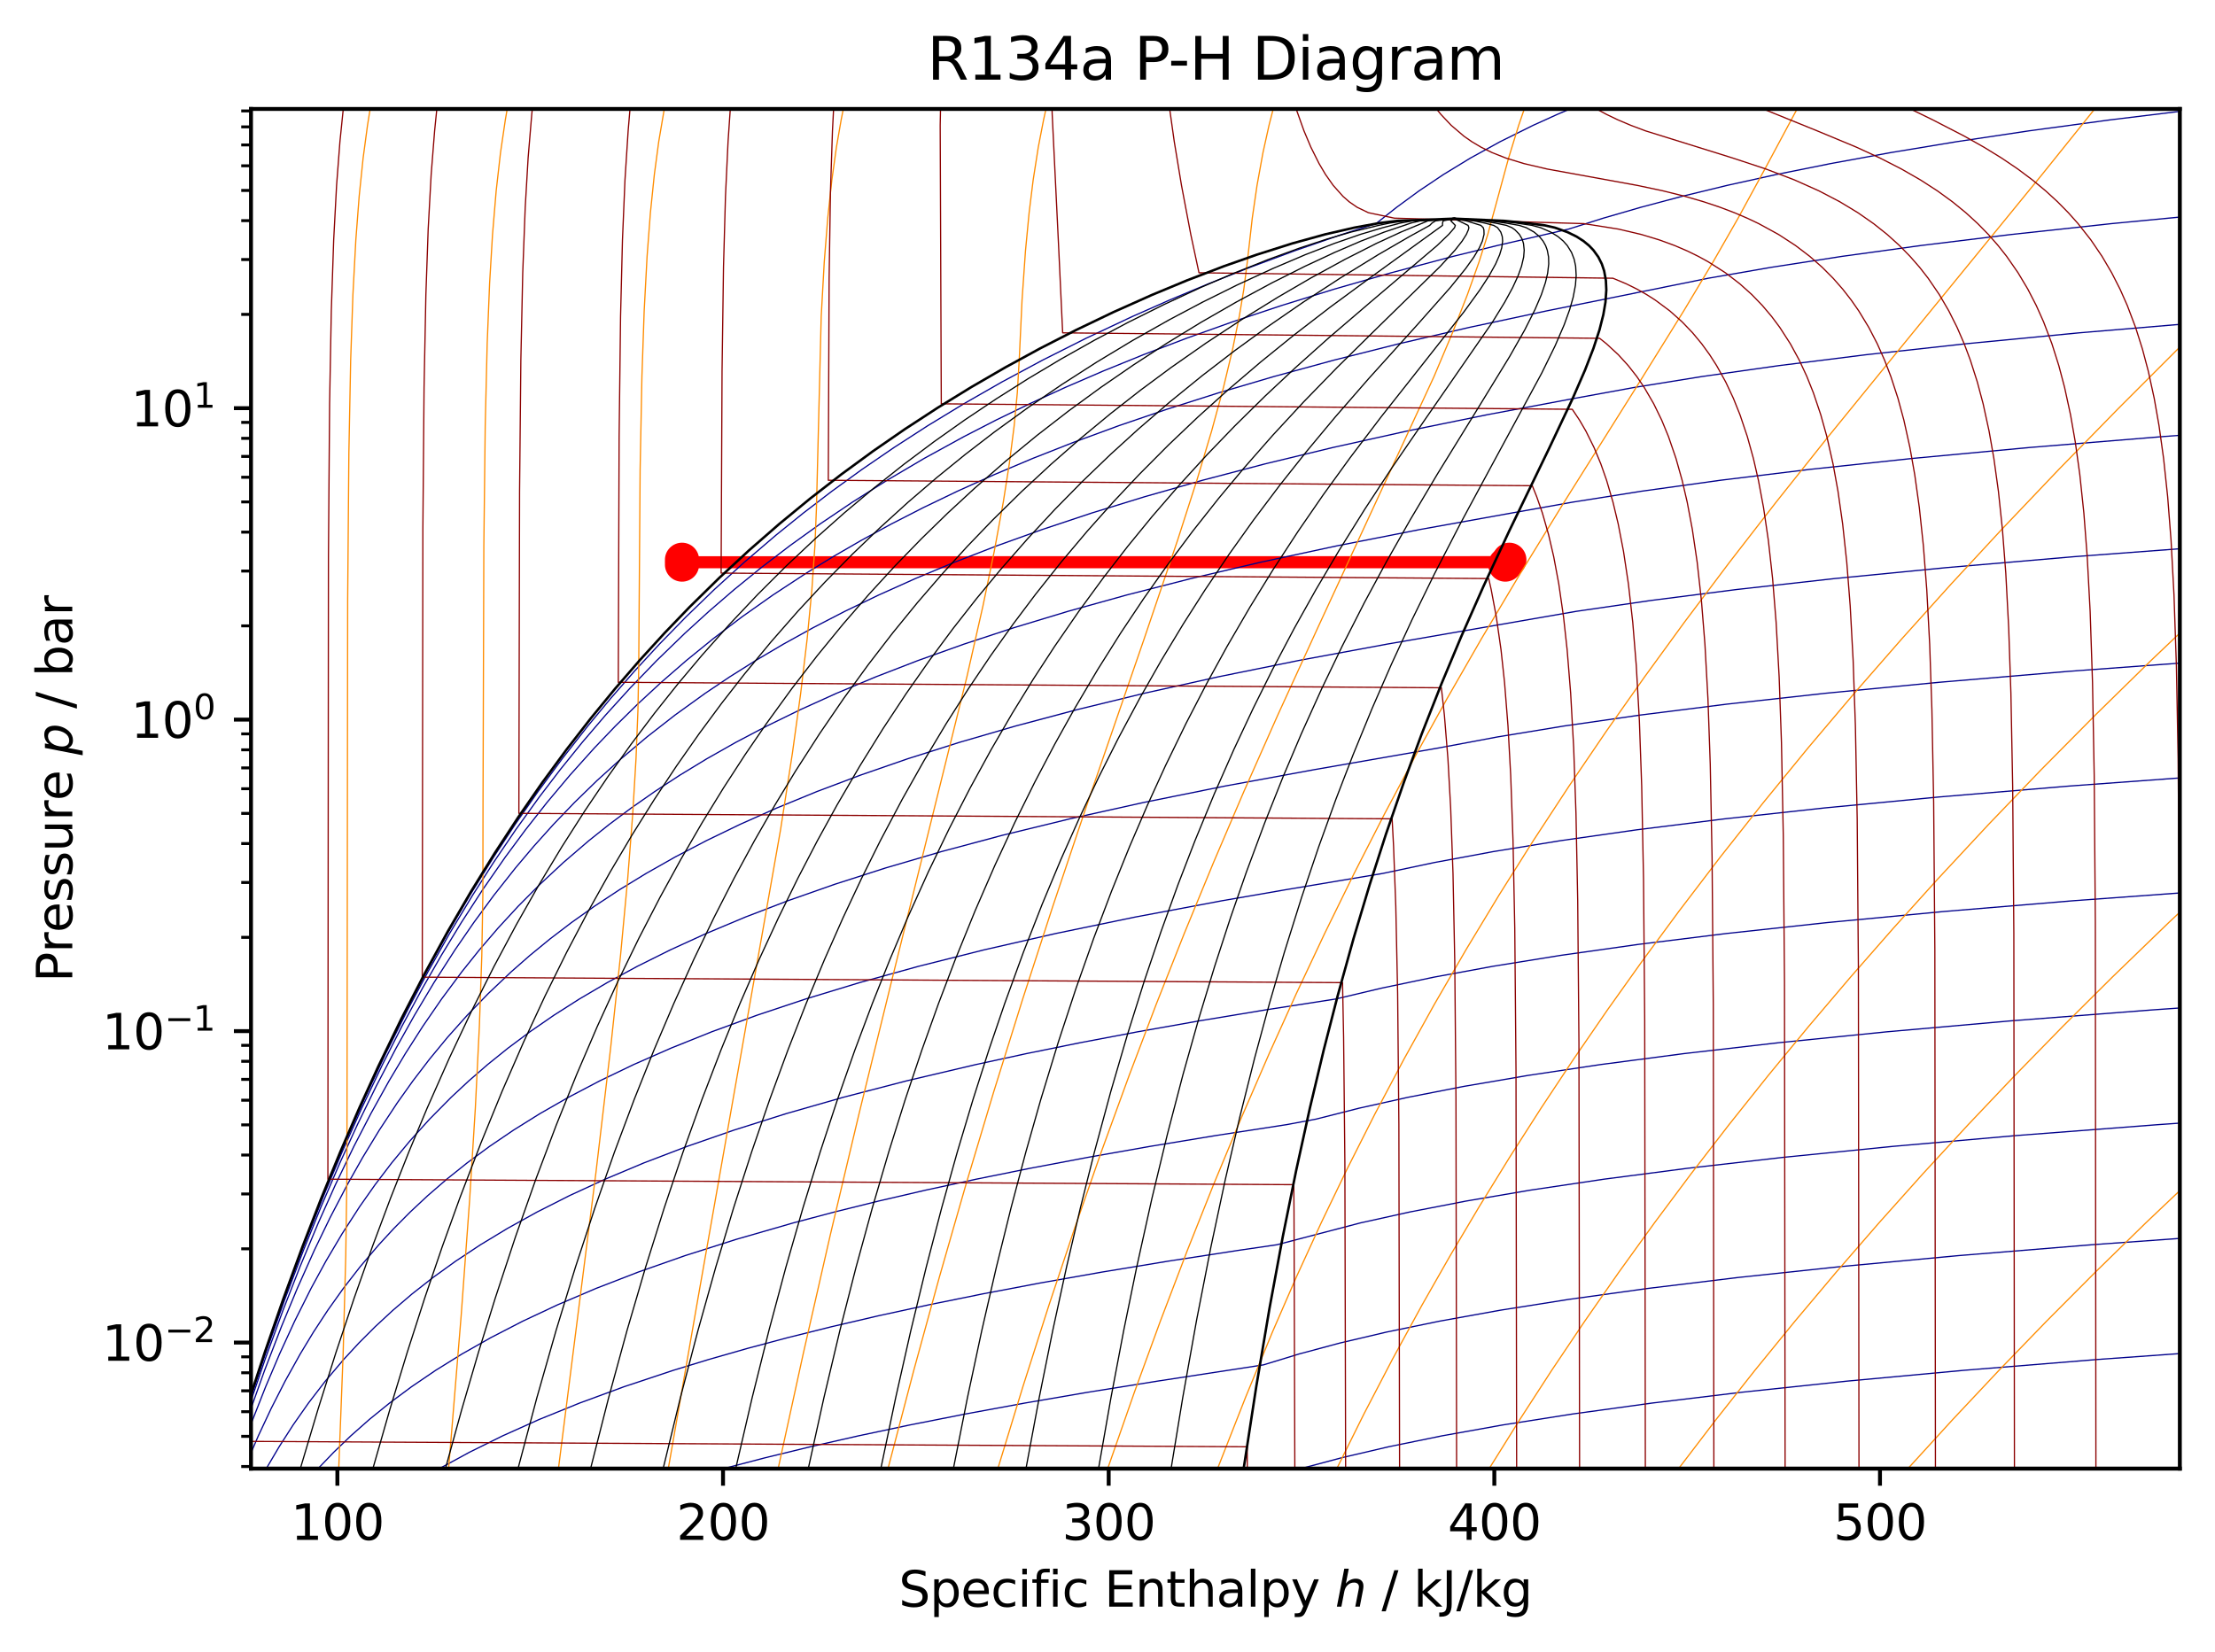<?xml version="1.0" encoding="utf-8" standalone="no"?>
<!DOCTYPE svg PUBLIC "-//W3C//DTD SVG 1.1//EN"
  "http://www.w3.org/Graphics/SVG/1.1/DTD/svg11.dtd">
<svg xmlns:xlink="http://www.w3.org/1999/xlink" width="453.6pt" height="338.4pt" viewBox="0 0 453.6 338.4" xmlns="http://www.w3.org/2000/svg" version="1.1">
 <defs>
  <style type="text/css">*{stroke-linejoin: round; stroke-linecap: butt}</style>
 </defs>
 <g id="figure_1">
  <g id="patch_1">
   <path d="M 0 338.4 
L 453.6 338.4 
L 453.6 0 
L 0 0 
z
" style="fill: #ffffff"/>
  </g>
  <g id="axes_1">
   <g id="patch_2">
    <path d="M 51.4 300.822 
L 446.4 300.822 
L 446.4 22.318 
L 51.4 22.318 
z
" style="fill: #ffffff"/>
   </g>
   <g id="matplotlib.axis_1">
    <g id="xtick_1">
     <g id="line2d_1">
      <defs>
       <path id="m399a5d376c" d="M 0 0 
L 0 3.5 
" style="stroke: #000000; stroke-width: 0.8"/>
      </defs>
      <g>
       <use xlink:href="#m399a5d376c" x="69.089" y="300.822" style="stroke: #000000; stroke-width: 0.8"/>
      </g>
     </g>
     <g id="text_1">
      <!-- 100 -->
      <g transform="translate(59.546 315.42)scale(0.1 -0.1)">
       <defs>
        <path id="DejaVuSans-31" d="M 794 531 
L 1825 531 
L 1825 4091 
L 703 3866 
L 703 4441 
L 1819 4666 
L 2450 4666 
L 2450 531 
L 3481 531 
L 3481 0 
L 794 0 
L 794 531 
z
" transform="scale(0.016)"/>
        <path id="DejaVuSans-30" d="M 2034 4250 
Q 1547 4250 1301 3770 
Q 1056 3291 1056 2328 
Q 1056 1369 1301 889 
Q 1547 409 2034 409 
Q 2525 409 2770 889 
Q 3016 1369 3016 2328 
Q 3016 3291 2770 3770 
Q 2525 4250 2034 4250 
z
M 2034 4750 
Q 2819 4750 3233 4129 
Q 3647 3509 3647 2328 
Q 3647 1150 3233 529 
Q 2819 -91 2034 -91 
Q 1250 -91 836 529 
Q 422 1150 422 2328 
Q 422 3509 836 4129 
Q 1250 4750 2034 4750 
z
" transform="scale(0.016)"/>
       </defs>
       <use xlink:href="#DejaVuSans-31"/>
       <use xlink:href="#DejaVuSans-30" x="63.623"/>
       <use xlink:href="#DejaVuSans-30" x="127.246"/>
      </g>
     </g>
    </g>
    <g id="xtick_2">
     <g id="line2d_2">
      <g>
       <use xlink:href="#m399a5d376c" x="148.066" y="300.822" style="stroke: #000000; stroke-width: 0.8"/>
      </g>
     </g>
     <g id="text_2">
      <!-- 200 -->
      <g transform="translate(138.522 315.42)scale(0.1 -0.1)">
       <defs>
        <path id="DejaVuSans-32" d="M 1228 531 
L 3431 531 
L 3431 0 
L 469 0 
L 469 531 
Q 828 903 1448 1529 
Q 2069 2156 2228 2338 
Q 2531 2678 2651 2914 
Q 2772 3150 2772 3378 
Q 2772 3750 2511 3984 
Q 2250 4219 1831 4219 
Q 1534 4219 1204 4116 
Q 875 4013 500 3803 
L 500 4441 
Q 881 4594 1212 4672 
Q 1544 4750 1819 4750 
Q 2544 4750 2975 4387 
Q 3406 4025 3406 3419 
Q 3406 3131 3298 2873 
Q 3191 2616 2906 2266 
Q 2828 2175 2409 1742 
Q 1991 1309 1228 531 
z
" transform="scale(0.016)"/>
       </defs>
       <use xlink:href="#DejaVuSans-32"/>
       <use xlink:href="#DejaVuSans-30" x="63.623"/>
       <use xlink:href="#DejaVuSans-30" x="127.246"/>
      </g>
     </g>
    </g>
    <g id="xtick_3">
     <g id="line2d_3">
      <g>
       <use xlink:href="#m399a5d376c" x="227.042" y="300.822" style="stroke: #000000; stroke-width: 0.8"/>
      </g>
     </g>
     <g id="text_3">
      <!-- 300 -->
      <g transform="translate(217.498 315.42)scale(0.1 -0.1)">
       <defs>
        <path id="DejaVuSans-33" d="M 2597 2516 
Q 3050 2419 3304 2112 
Q 3559 1806 3559 1356 
Q 3559 666 3084 287 
Q 2609 -91 1734 -91 
Q 1441 -91 1130 -33 
Q 819 25 488 141 
L 488 750 
Q 750 597 1062 519 
Q 1375 441 1716 441 
Q 2309 441 2620 675 
Q 2931 909 2931 1356 
Q 2931 1769 2642 2001 
Q 2353 2234 1838 2234 
L 1294 2234 
L 1294 2753 
L 1863 2753 
Q 2328 2753 2575 2939 
Q 2822 3125 2822 3475 
Q 2822 3834 2567 4026 
Q 2313 4219 1838 4219 
Q 1578 4219 1281 4162 
Q 984 4106 628 3988 
L 628 4550 
Q 988 4650 1302 4700 
Q 1616 4750 1894 4750 
Q 2613 4750 3031 4423 
Q 3450 4097 3450 3541 
Q 3450 3153 3228 2886 
Q 3006 2619 2597 2516 
z
" transform="scale(0.016)"/>
       </defs>
       <use xlink:href="#DejaVuSans-33"/>
       <use xlink:href="#DejaVuSans-30" x="63.623"/>
       <use xlink:href="#DejaVuSans-30" x="127.246"/>
      </g>
     </g>
    </g>
    <g id="xtick_4">
     <g id="line2d_4">
      <g>
       <use xlink:href="#m399a5d376c" x="306.018" y="300.822" style="stroke: #000000; stroke-width: 0.8"/>
      </g>
     </g>
     <g id="text_4">
      <!-- 400 -->
      <g transform="translate(296.474 315.42)scale(0.1 -0.1)">
       <defs>
        <path id="DejaVuSans-34" d="M 2419 4116 
L 825 1625 
L 2419 1625 
L 2419 4116 
z
M 2253 4666 
L 3047 4666 
L 3047 1625 
L 3713 1625 
L 3713 1100 
L 3047 1100 
L 3047 0 
L 2419 0 
L 2419 1100 
L 313 1100 
L 313 1709 
L 2253 4666 
z
" transform="scale(0.016)"/>
       </defs>
       <use xlink:href="#DejaVuSans-34"/>
       <use xlink:href="#DejaVuSans-30" x="63.623"/>
       <use xlink:href="#DejaVuSans-30" x="127.246"/>
      </g>
     </g>
    </g>
    <g id="xtick_5">
     <g id="line2d_5">
      <g>
       <use xlink:href="#m399a5d376c" x="384.994" y="300.822" style="stroke: #000000; stroke-width: 0.8"/>
      </g>
     </g>
     <g id="text_5">
      <!-- 500 -->
      <g transform="translate(375.45 315.42)scale(0.1 -0.1)">
       <defs>
        <path id="DejaVuSans-35" d="M 691 4666 
L 3169 4666 
L 3169 4134 
L 1269 4134 
L 1269 2991 
Q 1406 3038 1543 3061 
Q 1681 3084 1819 3084 
Q 2600 3084 3056 2656 
Q 3513 2228 3513 1497 
Q 3513 744 3044 326 
Q 2575 -91 1722 -91 
Q 1428 -91 1123 -41 
Q 819 9 494 109 
L 494 744 
Q 775 591 1075 516 
Q 1375 441 1709 441 
Q 2250 441 2565 725 
Q 2881 1009 2881 1497 
Q 2881 1984 2565 2268 
Q 2250 2553 1709 2553 
Q 1456 2553 1204 2497 
Q 953 2441 691 2322 
L 691 4666 
z
" transform="scale(0.016)"/>
       </defs>
       <use xlink:href="#DejaVuSans-35"/>
       <use xlink:href="#DejaVuSans-30" x="63.623"/>
       <use xlink:href="#DejaVuSans-30" x="127.246"/>
      </g>
     </g>
    </g>
    <g id="text_6">
     <!-- Specific Enthalpy $h$ / kJ/kg -->
     <g transform="translate(184.05 329.1)scale(0.1 -0.1)">
      <defs>
       <path id="DejaVuSans-53" d="M 3425 4513 
L 3425 3897 
Q 3066 4069 2747 4153 
Q 2428 4238 2131 4238 
Q 1616 4238 1336 4038 
Q 1056 3838 1056 3469 
Q 1056 3159 1242 3001 
Q 1428 2844 1947 2747 
L 2328 2669 
Q 3034 2534 3370 2195 
Q 3706 1856 3706 1288 
Q 3706 609 3251 259 
Q 2797 -91 1919 -91 
Q 1588 -91 1214 -16 
Q 841 59 441 206 
L 441 856 
Q 825 641 1194 531 
Q 1563 422 1919 422 
Q 2459 422 2753 634 
Q 3047 847 3047 1241 
Q 3047 1584 2836 1778 
Q 2625 1972 2144 2069 
L 1759 2144 
Q 1053 2284 737 2584 
Q 422 2884 422 3419 
Q 422 4038 858 4394 
Q 1294 4750 2059 4750 
Q 2388 4750 2728 4690 
Q 3069 4631 3425 4513 
z
" transform="scale(0.016)"/>
       <path id="DejaVuSans-70" d="M 1159 525 
L 1159 -1331 
L 581 -1331 
L 581 3500 
L 1159 3500 
L 1159 2969 
Q 1341 3281 1617 3432 
Q 1894 3584 2278 3584 
Q 2916 3584 3314 3078 
Q 3713 2572 3713 1747 
Q 3713 922 3314 415 
Q 2916 -91 2278 -91 
Q 1894 -91 1617 61 
Q 1341 213 1159 525 
z
M 3116 1747 
Q 3116 2381 2855 2742 
Q 2594 3103 2138 3103 
Q 1681 3103 1420 2742 
Q 1159 2381 1159 1747 
Q 1159 1113 1420 752 
Q 1681 391 2138 391 
Q 2594 391 2855 752 
Q 3116 1113 3116 1747 
z
" transform="scale(0.016)"/>
       <path id="DejaVuSans-65" d="M 3597 1894 
L 3597 1613 
L 953 1613 
Q 991 1019 1311 708 
Q 1631 397 2203 397 
Q 2534 397 2845 478 
Q 3156 559 3463 722 
L 3463 178 
Q 3153 47 2828 -22 
Q 2503 -91 2169 -91 
Q 1331 -91 842 396 
Q 353 884 353 1716 
Q 353 2575 817 3079 
Q 1281 3584 2069 3584 
Q 2775 3584 3186 3129 
Q 3597 2675 3597 1894 
z
M 3022 2063 
Q 3016 2534 2758 2815 
Q 2500 3097 2075 3097 
Q 1594 3097 1305 2825 
Q 1016 2553 972 2059 
L 3022 2063 
z
" transform="scale(0.016)"/>
       <path id="DejaVuSans-63" d="M 3122 3366 
L 3122 2828 
Q 2878 2963 2633 3030 
Q 2388 3097 2138 3097 
Q 1578 3097 1268 2742 
Q 959 2388 959 1747 
Q 959 1106 1268 751 
Q 1578 397 2138 397 
Q 2388 397 2633 464 
Q 2878 531 3122 666 
L 3122 134 
Q 2881 22 2623 -34 
Q 2366 -91 2075 -91 
Q 1284 -91 818 406 
Q 353 903 353 1747 
Q 353 2603 823 3093 
Q 1294 3584 2113 3584 
Q 2378 3584 2631 3529 
Q 2884 3475 3122 3366 
z
" transform="scale(0.016)"/>
       <path id="DejaVuSans-69" d="M 603 3500 
L 1178 3500 
L 1178 0 
L 603 0 
L 603 3500 
z
M 603 4863 
L 1178 4863 
L 1178 4134 
L 603 4134 
L 603 4863 
z
" transform="scale(0.016)"/>
       <path id="DejaVuSans-66" d="M 2375 4863 
L 2375 4384 
L 1825 4384 
Q 1516 4384 1395 4259 
Q 1275 4134 1275 3809 
L 1275 3500 
L 2222 3500 
L 2222 3053 
L 1275 3053 
L 1275 0 
L 697 0 
L 697 3053 
L 147 3053 
L 147 3500 
L 697 3500 
L 697 3744 
Q 697 4328 969 4595 
Q 1241 4863 1831 4863 
L 2375 4863 
z
" transform="scale(0.016)"/>
       <path id="DejaVuSans-20" transform="scale(0.016)"/>
       <path id="DejaVuSans-45" d="M 628 4666 
L 3578 4666 
L 3578 4134 
L 1259 4134 
L 1259 2753 
L 3481 2753 
L 3481 2222 
L 1259 2222 
L 1259 531 
L 3634 531 
L 3634 0 
L 628 0 
L 628 4666 
z
" transform="scale(0.016)"/>
       <path id="DejaVuSans-6e" d="M 3513 2113 
L 3513 0 
L 2938 0 
L 2938 2094 
Q 2938 2591 2744 2837 
Q 2550 3084 2163 3084 
Q 1697 3084 1428 2787 
Q 1159 2491 1159 1978 
L 1159 0 
L 581 0 
L 581 3500 
L 1159 3500 
L 1159 2956 
Q 1366 3272 1645 3428 
Q 1925 3584 2291 3584 
Q 2894 3584 3203 3211 
Q 3513 2838 3513 2113 
z
" transform="scale(0.016)"/>
       <path id="DejaVuSans-74" d="M 1172 4494 
L 1172 3500 
L 2356 3500 
L 2356 3053 
L 1172 3053 
L 1172 1153 
Q 1172 725 1289 603 
Q 1406 481 1766 481 
L 2356 481 
L 2356 0 
L 1766 0 
Q 1100 0 847 248 
Q 594 497 594 1153 
L 594 3053 
L 172 3053 
L 172 3500 
L 594 3500 
L 594 4494 
L 1172 4494 
z
" transform="scale(0.016)"/>
       <path id="DejaVuSans-68" d="M 3513 2113 
L 3513 0 
L 2938 0 
L 2938 2094 
Q 2938 2591 2744 2837 
Q 2550 3084 2163 3084 
Q 1697 3084 1428 2787 
Q 1159 2491 1159 1978 
L 1159 0 
L 581 0 
L 581 4863 
L 1159 4863 
L 1159 2956 
Q 1366 3272 1645 3428 
Q 1925 3584 2291 3584 
Q 2894 3584 3203 3211 
Q 3513 2838 3513 2113 
z
" transform="scale(0.016)"/>
       <path id="DejaVuSans-61" d="M 2194 1759 
Q 1497 1759 1228 1600 
Q 959 1441 959 1056 
Q 959 750 1161 570 
Q 1363 391 1709 391 
Q 2188 391 2477 730 
Q 2766 1069 2766 1631 
L 2766 1759 
L 2194 1759 
z
M 3341 1997 
L 3341 0 
L 2766 0 
L 2766 531 
Q 2569 213 2275 61 
Q 1981 -91 1556 -91 
Q 1019 -91 701 211 
Q 384 513 384 1019 
Q 384 1609 779 1909 
Q 1175 2209 1959 2209 
L 2766 2209 
L 2766 2266 
Q 2766 2663 2505 2880 
Q 2244 3097 1772 3097 
Q 1472 3097 1187 3025 
Q 903 2953 641 2809 
L 641 3341 
Q 956 3463 1253 3523 
Q 1550 3584 1831 3584 
Q 2591 3584 2966 3190 
Q 3341 2797 3341 1997 
z
" transform="scale(0.016)"/>
       <path id="DejaVuSans-6c" d="M 603 4863 
L 1178 4863 
L 1178 0 
L 603 0 
L 603 4863 
z
" transform="scale(0.016)"/>
       <path id="DejaVuSans-79" d="M 2059 -325 
Q 1816 -950 1584 -1140 
Q 1353 -1331 966 -1331 
L 506 -1331 
L 506 -850 
L 844 -850 
Q 1081 -850 1212 -737 
Q 1344 -625 1503 -206 
L 1606 56 
L 191 3500 
L 800 3500 
L 1894 763 
L 2988 3500 
L 3597 3500 
L 2059 -325 
z
" transform="scale(0.016)"/>
       <path id="DejaVuSans-Oblique-68" d="M 3566 2113 
L 3156 0 
L 2578 0 
L 2988 2091 
Q 3016 2238 3031 2350 
Q 3047 2463 3047 2528 
Q 3047 2791 2881 2937 
Q 2716 3084 2419 3084 
Q 1956 3084 1617 2771 
Q 1278 2459 1178 1941 
L 800 0 
L 225 0 
L 1172 4863 
L 1747 4863 
L 1375 2950 
Q 1594 3244 1934 3414 
Q 2275 3584 2650 3584 
Q 3113 3584 3367 3334 
Q 3622 3084 3622 2631 
Q 3622 2519 3608 2391 
Q 3594 2263 3566 2113 
z
" transform="scale(0.016)"/>
       <path id="DejaVuSans-2f" d="M 1625 4666 
L 2156 4666 
L 531 -594 
L 0 -594 
L 1625 4666 
z
" transform="scale(0.016)"/>
       <path id="DejaVuSans-6b" d="M 581 4863 
L 1159 4863 
L 1159 1991 
L 2875 3500 
L 3609 3500 
L 1753 1863 
L 3688 0 
L 2938 0 
L 1159 1709 
L 1159 0 
L 581 0 
L 581 4863 
z
" transform="scale(0.016)"/>
       <path id="DejaVuSans-4a" d="M 628 4666 
L 1259 4666 
L 1259 325 
Q 1259 -519 939 -900 
Q 619 -1281 -91 -1281 
L -331 -1281 
L -331 -750 
L -134 -750 
Q 284 -750 456 -515 
Q 628 -281 628 325 
L 628 4666 
z
" transform="scale(0.016)"/>
       <path id="DejaVuSans-67" d="M 2906 1791 
Q 2906 2416 2648 2759 
Q 2391 3103 1925 3103 
Q 1463 3103 1205 2759 
Q 947 2416 947 1791 
Q 947 1169 1205 825 
Q 1463 481 1925 481 
Q 2391 481 2648 825 
Q 2906 1169 2906 1791 
z
M 3481 434 
Q 3481 -459 3084 -895 
Q 2688 -1331 1869 -1331 
Q 1566 -1331 1297 -1286 
Q 1028 -1241 775 -1147 
L 775 -588 
Q 1028 -725 1275 -790 
Q 1522 -856 1778 -856 
Q 2344 -856 2625 -561 
Q 2906 -266 2906 331 
L 2906 616 
Q 2728 306 2450 153 
Q 2172 0 1784 0 
Q 1141 0 747 490 
Q 353 981 353 1791 
Q 353 2603 747 3093 
Q 1141 3584 1784 3584 
Q 2172 3584 2450 3431 
Q 2728 3278 2906 2969 
L 2906 3500 
L 3481 3500 
L 3481 434 
z
" transform="scale(0.016)"/>
      </defs>
      <use xlink:href="#DejaVuSans-53" transform="translate(0 0.016)"/>
      <use xlink:href="#DejaVuSans-70" transform="translate(63.477 0.016)"/>
      <use xlink:href="#DejaVuSans-65" transform="translate(126.953 0.016)"/>
      <use xlink:href="#DejaVuSans-63" transform="translate(188.477 0.016)"/>
      <use xlink:href="#DejaVuSans-69" transform="translate(243.457 0.016)"/>
      <use xlink:href="#DejaVuSans-66" transform="translate(271.24 0.016)"/>
      <use xlink:href="#DejaVuSans-69" transform="translate(306.445 0.016)"/>
      <use xlink:href="#DejaVuSans-63" transform="translate(334.229 0.016)"/>
      <use xlink:href="#DejaVuSans-20" transform="translate(389.209 0.016)"/>
      <use xlink:href="#DejaVuSans-45" transform="translate(420.996 0.016)"/>
      <use xlink:href="#DejaVuSans-6e" transform="translate(484.18 0.016)"/>
      <use xlink:href="#DejaVuSans-74" transform="translate(547.559 0.016)"/>
      <use xlink:href="#DejaVuSans-68" transform="translate(586.768 0.016)"/>
      <use xlink:href="#DejaVuSans-61" transform="translate(650.146 0.016)"/>
      <use xlink:href="#DejaVuSans-6c" transform="translate(711.426 0.016)"/>
      <use xlink:href="#DejaVuSans-70" transform="translate(739.209 0.016)"/>
      <use xlink:href="#DejaVuSans-79" transform="translate(802.686 0.016)"/>
      <use xlink:href="#DejaVuSans-20" transform="translate(861.865 0.016)"/>
      <use xlink:href="#DejaVuSans-Oblique-68" transform="translate(893.652 0.016)"/>
      <use xlink:href="#DejaVuSans-20" transform="translate(957.031 0.016)"/>
      <use xlink:href="#DejaVuSans-2f" transform="translate(988.818 0.016)"/>
      <use xlink:href="#DejaVuSans-20" transform="translate(1022.51 0.016)"/>
      <use xlink:href="#DejaVuSans-6b" transform="translate(1054.297 0.016)"/>
      <use xlink:href="#DejaVuSans-4a" transform="translate(1112.207 0.016)"/>
      <use xlink:href="#DejaVuSans-2f" transform="translate(1141.699 0.016)"/>
      <use xlink:href="#DejaVuSans-6b" transform="translate(1175.391 0.016)"/>
      <use xlink:href="#DejaVuSans-67" transform="translate(1233.301 0.016)"/>
     </g>
    </g>
   </g>
   <g id="matplotlib.axis_2">
    <g id="ytick_1">
     <g id="line2d_6">
      <defs>
       <path id="m2632ff50f8" d="M 0 0 
L -3.5 0 
" style="stroke: #000000; stroke-width: 0.8"/>
      </defs>
      <g>
       <use xlink:href="#m2632ff50f8" x="51.4" y="275.005" style="stroke: #000000; stroke-width: 0.8"/>
      </g>
     </g>
     <g id="text_7">
      <!-- $\mathdefault{10^{-2}}$ -->
      <g transform="translate(20.9 278.805)scale(0.1 -0.1)">
       <defs>
        <path id="DejaVuSans-2212" d="M 678 2272 
L 4684 2272 
L 4684 1741 
L 678 1741 
L 678 2272 
z
" transform="scale(0.016)"/>
       </defs>
       <use xlink:href="#DejaVuSans-31" transform="translate(0 0.766)"/>
       <use xlink:href="#DejaVuSans-30" transform="translate(63.623 0.766)"/>
       <use xlink:href="#DejaVuSans-2212" transform="translate(128.203 39.047)scale(0.7)"/>
       <use xlink:href="#DejaVuSans-32" transform="translate(186.855 39.047)scale(0.7)"/>
      </g>
     </g>
    </g>
    <g id="ytick_2">
     <g id="line2d_7">
      <g>
       <use xlink:href="#m2632ff50f8" x="51.4" y="211.205" style="stroke: #000000; stroke-width: 0.8"/>
      </g>
     </g>
     <g id="text_8">
      <!-- $\mathdefault{10^{-1}}$ -->
      <g transform="translate(20.9 215.005)scale(0.1 -0.1)">
       <use xlink:href="#DejaVuSans-31" transform="translate(0 0.684)"/>
       <use xlink:href="#DejaVuSans-30" transform="translate(63.623 0.684)"/>
       <use xlink:href="#DejaVuSans-2212" transform="translate(128.203 38.966)scale(0.7)"/>
       <use xlink:href="#DejaVuSans-31" transform="translate(186.855 38.966)scale(0.7)"/>
      </g>
     </g>
    </g>
    <g id="ytick_3">
     <g id="line2d_8">
      <g>
       <use xlink:href="#m2632ff50f8" x="51.4" y="147.405" style="stroke: #000000; stroke-width: 0.8"/>
      </g>
     </g>
     <g id="text_9">
      <!-- $\mathdefault{10^{0}}$ -->
      <g transform="translate(26.8 151.205)scale(0.1 -0.1)">
       <use xlink:href="#DejaVuSans-31" transform="translate(0 0.766)"/>
       <use xlink:href="#DejaVuSans-30" transform="translate(63.623 0.766)"/>
       <use xlink:href="#DejaVuSans-30" transform="translate(128.203 39.047)scale(0.7)"/>
      </g>
     </g>
    </g>
    <g id="ytick_4">
     <g id="line2d_9">
      <g>
       <use xlink:href="#m2632ff50f8" x="51.4" y="83.605" style="stroke: #000000; stroke-width: 0.8"/>
      </g>
     </g>
     <g id="text_10">
      <!-- $\mathdefault{10^{1}}$ -->
      <g transform="translate(26.8 87.405)scale(0.1 -0.1)">
       <use xlink:href="#DejaVuSans-31" transform="translate(0 0.684)"/>
       <use xlink:href="#DejaVuSans-30" transform="translate(63.623 0.684)"/>
       <use xlink:href="#DejaVuSans-31" transform="translate(128.203 38.966)scale(0.7)"/>
      </g>
     </g>
    </g>
    <g id="ytick_5">
     <g id="line2d_10">
      <defs>
       <path id="m5fe47f152d" d="M 0 0 
L -2 0 
" style="stroke: #000000; stroke-width: 0.6"/>
      </defs>
      <g>
       <use xlink:href="#m5fe47f152d" x="51.4" y="300.394" style="stroke: #000000; stroke-width: 0.6"/>
      </g>
     </g>
    </g>
    <g id="ytick_6">
     <g id="line2d_11">
      <g>
       <use xlink:href="#m5fe47f152d" x="51.4" y="294.211" style="stroke: #000000; stroke-width: 0.6"/>
      </g>
     </g>
    </g>
    <g id="ytick_7">
     <g id="line2d_12">
      <g>
       <use xlink:href="#m5fe47f152d" x="51.4" y="289.159" style="stroke: #000000; stroke-width: 0.6"/>
      </g>
     </g>
    </g>
    <g id="ytick_8">
     <g id="line2d_13">
      <g>
       <use xlink:href="#m5fe47f152d" x="51.4" y="284.888" style="stroke: #000000; stroke-width: 0.6"/>
      </g>
     </g>
    </g>
    <g id="ytick_9">
     <g id="line2d_14">
      <g>
       <use xlink:href="#m5fe47f152d" x="51.4" y="281.188" style="stroke: #000000; stroke-width: 0.6"/>
      </g>
     </g>
    </g>
    <g id="ytick_10">
     <g id="line2d_15">
      <g>
       <use xlink:href="#m5fe47f152d" x="51.4" y="277.925" style="stroke: #000000; stroke-width: 0.6"/>
      </g>
     </g>
    </g>
    <g id="ytick_11">
     <g id="line2d_16">
      <g>
       <use xlink:href="#m5fe47f152d" x="51.4" y="255.8" style="stroke: #000000; stroke-width: 0.6"/>
      </g>
     </g>
    </g>
    <g id="ytick_12">
     <g id="line2d_17">
      <g>
       <use xlink:href="#m5fe47f152d" x="51.4" y="244.565" style="stroke: #000000; stroke-width: 0.6"/>
      </g>
     </g>
    </g>
    <g id="ytick_13">
     <g id="line2d_18">
      <g>
       <use xlink:href="#m5fe47f152d" x="51.4" y="236.594" style="stroke: #000000; stroke-width: 0.6"/>
      </g>
     </g>
    </g>
    <g id="ytick_14">
     <g id="line2d_19">
      <g>
       <use xlink:href="#m5fe47f152d" x="51.4" y="230.411" style="stroke: #000000; stroke-width: 0.6"/>
      </g>
     </g>
    </g>
    <g id="ytick_15">
     <g id="line2d_20">
      <g>
       <use xlink:href="#m5fe47f152d" x="51.4" y="225.359" style="stroke: #000000; stroke-width: 0.6"/>
      </g>
     </g>
    </g>
    <g id="ytick_16">
     <g id="line2d_21">
      <g>
       <use xlink:href="#m5fe47f152d" x="51.4" y="221.088" style="stroke: #000000; stroke-width: 0.6"/>
      </g>
     </g>
    </g>
    <g id="ytick_17">
     <g id="line2d_22">
      <g>
       <use xlink:href="#m5fe47f152d" x="51.4" y="217.388" style="stroke: #000000; stroke-width: 0.6"/>
      </g>
     </g>
    </g>
    <g id="ytick_18">
     <g id="line2d_23">
      <g>
       <use xlink:href="#m5fe47f152d" x="51.4" y="214.125" style="stroke: #000000; stroke-width: 0.6"/>
      </g>
     </g>
    </g>
    <g id="ytick_19">
     <g id="line2d_24">
      <g>
       <use xlink:href="#m5fe47f152d" x="51.4" y="192" style="stroke: #000000; stroke-width: 0.6"/>
      </g>
     </g>
    </g>
    <g id="ytick_20">
     <g id="line2d_25">
      <g>
       <use xlink:href="#m5fe47f152d" x="51.4" y="180.765" style="stroke: #000000; stroke-width: 0.6"/>
      </g>
     </g>
    </g>
    <g id="ytick_21">
     <g id="line2d_26">
      <g>
       <use xlink:href="#m5fe47f152d" x="51.4" y="172.794" style="stroke: #000000; stroke-width: 0.6"/>
      </g>
     </g>
    </g>
    <g id="ytick_22">
     <g id="line2d_27">
      <g>
       <use xlink:href="#m5fe47f152d" x="51.4" y="166.611" style="stroke: #000000; stroke-width: 0.6"/>
      </g>
     </g>
    </g>
    <g id="ytick_23">
     <g id="line2d_28">
      <g>
       <use xlink:href="#m5fe47f152d" x="51.4" y="161.559" style="stroke: #000000; stroke-width: 0.6"/>
      </g>
     </g>
    </g>
    <g id="ytick_24">
     <g id="line2d_29">
      <g>
       <use xlink:href="#m5fe47f152d" x="51.4" y="157.288" style="stroke: #000000; stroke-width: 0.6"/>
      </g>
     </g>
    </g>
    <g id="ytick_25">
     <g id="line2d_30">
      <g>
       <use xlink:href="#m5fe47f152d" x="51.4" y="153.588" style="stroke: #000000; stroke-width: 0.6"/>
      </g>
     </g>
    </g>
    <g id="ytick_26">
     <g id="line2d_31">
      <g>
       <use xlink:href="#m5fe47f152d" x="51.4" y="150.325" style="stroke: #000000; stroke-width: 0.6"/>
      </g>
     </g>
    </g>
    <g id="ytick_27">
     <g id="line2d_32">
      <g>
       <use xlink:href="#m5fe47f152d" x="51.4" y="128.2" style="stroke: #000000; stroke-width: 0.6"/>
      </g>
     </g>
    </g>
    <g id="ytick_28">
     <g id="line2d_33">
      <g>
       <use xlink:href="#m5fe47f152d" x="51.4" y="116.965" style="stroke: #000000; stroke-width: 0.6"/>
      </g>
     </g>
    </g>
    <g id="ytick_29">
     <g id="line2d_34">
      <g>
       <use xlink:href="#m5fe47f152d" x="51.4" y="108.994" style="stroke: #000000; stroke-width: 0.6"/>
      </g>
     </g>
    </g>
    <g id="ytick_30">
     <g id="line2d_35">
      <g>
       <use xlink:href="#m5fe47f152d" x="51.4" y="102.811" style="stroke: #000000; stroke-width: 0.6"/>
      </g>
     </g>
    </g>
    <g id="ytick_31">
     <g id="line2d_36">
      <g>
       <use xlink:href="#m5fe47f152d" x="51.4" y="97.759" style="stroke: #000000; stroke-width: 0.6"/>
      </g>
     </g>
    </g>
    <g id="ytick_32">
     <g id="line2d_37">
      <g>
       <use xlink:href="#m5fe47f152d" x="51.4" y="93.488" style="stroke: #000000; stroke-width: 0.6"/>
      </g>
     </g>
    </g>
    <g id="ytick_33">
     <g id="line2d_38">
      <g>
       <use xlink:href="#m5fe47f152d" x="51.4" y="89.788" style="stroke: #000000; stroke-width: 0.6"/>
      </g>
     </g>
    </g>
    <g id="ytick_34">
     <g id="line2d_39">
      <g>
       <use xlink:href="#m5fe47f152d" x="51.4" y="86.525" style="stroke: #000000; stroke-width: 0.6"/>
      </g>
     </g>
    </g>
    <g id="ytick_35">
     <g id="line2d_40">
      <g>
       <use xlink:href="#m5fe47f152d" x="51.4" y="64.4" style="stroke: #000000; stroke-width: 0.6"/>
      </g>
     </g>
    </g>
    <g id="ytick_36">
     <g id="line2d_41">
      <g>
       <use xlink:href="#m5fe47f152d" x="51.4" y="53.165" style="stroke: #000000; stroke-width: 0.6"/>
      </g>
     </g>
    </g>
    <g id="ytick_37">
     <g id="line2d_42">
      <g>
       <use xlink:href="#m5fe47f152d" x="51.4" y="45.194" style="stroke: #000000; stroke-width: 0.6"/>
      </g>
     </g>
    </g>
    <g id="ytick_38">
     <g id="line2d_43">
      <g>
       <use xlink:href="#m5fe47f152d" x="51.4" y="39.011" style="stroke: #000000; stroke-width: 0.6"/>
      </g>
     </g>
    </g>
    <g id="ytick_39">
     <g id="line2d_44">
      <g>
       <use xlink:href="#m5fe47f152d" x="51.4" y="33.959" style="stroke: #000000; stroke-width: 0.6"/>
      </g>
     </g>
    </g>
    <g id="ytick_40">
     <g id="line2d_45">
      <g>
       <use xlink:href="#m5fe47f152d" x="51.4" y="29.688" style="stroke: #000000; stroke-width: 0.6"/>
      </g>
     </g>
    </g>
    <g id="ytick_41">
     <g id="line2d_46">
      <g>
       <use xlink:href="#m5fe47f152d" x="51.4" y="25.988" style="stroke: #000000; stroke-width: 0.6"/>
      </g>
     </g>
    </g>
    <g id="ytick_42">
     <g id="line2d_47">
      <g>
       <use xlink:href="#m5fe47f152d" x="51.4" y="22.725" style="stroke: #000000; stroke-width: 0.6"/>
      </g>
     </g>
    </g>
    <g id="text_11">
     <!-- Pressure $p$ / bar -->
     <g transform="translate(14.8 201.17)rotate(-90)scale(0.1 -0.1)">
      <defs>
       <path id="DejaVuSans-50" d="M 1259 4147 
L 1259 2394 
L 2053 2394 
Q 2494 2394 2734 2622 
Q 2975 2850 2975 3272 
Q 2975 3691 2734 3919 
Q 2494 4147 2053 4147 
L 1259 4147 
z
M 628 4666 
L 2053 4666 
Q 2838 4666 3239 4311 
Q 3641 3956 3641 3272 
Q 3641 2581 3239 2228 
Q 2838 1875 2053 1875 
L 1259 1875 
L 1259 0 
L 628 0 
L 628 4666 
z
" transform="scale(0.016)"/>
       <path id="DejaVuSans-72" d="M 2631 2963 
Q 2534 3019 2420 3045 
Q 2306 3072 2169 3072 
Q 1681 3072 1420 2755 
Q 1159 2438 1159 1844 
L 1159 0 
L 581 0 
L 581 3500 
L 1159 3500 
L 1159 2956 
Q 1341 3275 1631 3429 
Q 1922 3584 2338 3584 
Q 2397 3584 2469 3576 
Q 2541 3569 2628 3553 
L 2631 2963 
z
" transform="scale(0.016)"/>
       <path id="DejaVuSans-73" d="M 2834 3397 
L 2834 2853 
Q 2591 2978 2328 3040 
Q 2066 3103 1784 3103 
Q 1356 3103 1142 2972 
Q 928 2841 928 2578 
Q 928 2378 1081 2264 
Q 1234 2150 1697 2047 
L 1894 2003 
Q 2506 1872 2764 1633 
Q 3022 1394 3022 966 
Q 3022 478 2636 193 
Q 2250 -91 1575 -91 
Q 1294 -91 989 -36 
Q 684 19 347 128 
L 347 722 
Q 666 556 975 473 
Q 1284 391 1588 391 
Q 1994 391 2212 530 
Q 2431 669 2431 922 
Q 2431 1156 2273 1281 
Q 2116 1406 1581 1522 
L 1381 1569 
Q 847 1681 609 1914 
Q 372 2147 372 2553 
Q 372 3047 722 3315 
Q 1072 3584 1716 3584 
Q 2034 3584 2315 3537 
Q 2597 3491 2834 3397 
z
" transform="scale(0.016)"/>
       <path id="DejaVuSans-75" d="M 544 1381 
L 544 3500 
L 1119 3500 
L 1119 1403 
Q 1119 906 1312 657 
Q 1506 409 1894 409 
Q 2359 409 2629 706 
Q 2900 1003 2900 1516 
L 2900 3500 
L 3475 3500 
L 3475 0 
L 2900 0 
L 2900 538 
Q 2691 219 2414 64 
Q 2138 -91 1772 -91 
Q 1169 -91 856 284 
Q 544 659 544 1381 
z
M 1991 3584 
L 1991 3584 
z
" transform="scale(0.016)"/>
       <path id="DejaVuSans-Oblique-70" d="M 3175 2156 
Q 3175 2616 2975 2859 
Q 2775 3103 2400 3103 
Q 2144 3103 1911 2972 
Q 1678 2841 1497 2591 
Q 1319 2344 1212 1994 
Q 1106 1644 1106 1300 
Q 1106 863 1306 627 
Q 1506 391 1875 391 
Q 2147 391 2380 519 
Q 2613 647 2778 891 
Q 2956 1147 3065 1494 
Q 3175 1841 3175 2156 
z
M 1394 2969 
Q 1625 3272 1939 3428 
Q 2253 3584 2638 3584 
Q 3175 3584 3472 3232 
Q 3769 2881 3769 2247 
Q 3769 1728 3584 1258 
Q 3400 788 3053 416 
Q 2822 169 2531 39 
Q 2241 -91 1919 -91 
Q 1547 -91 1294 64 
Q 1041 219 916 525 
L 556 -1331 
L -19 -1331 
L 922 3500 
L 1497 3500 
L 1394 2969 
z
" transform="scale(0.016)"/>
       <path id="DejaVuSans-62" d="M 3116 1747 
Q 3116 2381 2855 2742 
Q 2594 3103 2138 3103 
Q 1681 3103 1420 2742 
Q 1159 2381 1159 1747 
Q 1159 1113 1420 752 
Q 1681 391 2138 391 
Q 2594 391 2855 752 
Q 3116 1113 3116 1747 
z
M 1159 2969 
Q 1341 3281 1617 3432 
Q 1894 3584 2278 3584 
Q 2916 3584 3314 3078 
Q 3713 2572 3713 1747 
Q 3713 922 3314 415 
Q 2916 -91 2278 -91 
Q 1894 -91 1617 61 
Q 1341 213 1159 525 
L 1159 0 
L 581 0 
L 581 4863 
L 1159 4863 
L 1159 2969 
z
" transform="scale(0.016)"/>
      </defs>
      <use xlink:href="#DejaVuSans-50" transform="translate(0 0.016)"/>
      <use xlink:href="#DejaVuSans-72" transform="translate(60.303 0.016)"/>
      <use xlink:href="#DejaVuSans-65" transform="translate(101.416 0.016)"/>
      <use xlink:href="#DejaVuSans-73" transform="translate(162.939 0.016)"/>
      <use xlink:href="#DejaVuSans-73" transform="translate(215.039 0.016)"/>
      <use xlink:href="#DejaVuSans-75" transform="translate(267.139 0.016)"/>
      <use xlink:href="#DejaVuSans-72" transform="translate(330.518 0.016)"/>
      <use xlink:href="#DejaVuSans-65" transform="translate(371.631 0.016)"/>
      <use xlink:href="#DejaVuSans-20" transform="translate(433.154 0.016)"/>
      <use xlink:href="#DejaVuSans-Oblique-70" transform="translate(464.941 0.016)"/>
      <use xlink:href="#DejaVuSans-20" transform="translate(528.418 0.016)"/>
      <use xlink:href="#DejaVuSans-2f" transform="translate(560.205 0.016)"/>
      <use xlink:href="#DejaVuSans-20" transform="translate(593.896 0.016)"/>
      <use xlink:href="#DejaVuSans-62" transform="translate(625.684 0.016)"/>
      <use xlink:href="#DejaVuSans-61" transform="translate(689.16 0.016)"/>
      <use xlink:href="#DejaVuSans-72" transform="translate(750.439 0.016)"/>
     </g>
    </g>
   </g>
   <g id="line2d_48">
    <path d="M 308.276 115.625 
L 309.088 114.663 
L 139.667 114.683 
L 139.667 114.764 
L 139.667 115.645 
L 308.26 115.645 
L 308.26 115.645 
" clip-path="url(#p8dd7e7bb41)" style="fill: none; stroke: #ff0000; stroke-width: 1.5; stroke-linecap: square"/>
   </g>
   <g id="line2d_49">
    <defs>
     <path id="mf219241fda" d="M 0 3 
C 0.796 3 1.559 2.684 2.121 2.121 
C 2.684 1.559 3 0.796 3 0 
C 3 -0.796 2.684 -1.559 2.121 -2.121 
C 1.559 -2.684 0.796 -3 0 -3 
C -0.796 -3 -1.559 -2.684 -2.121 -2.121 
C -2.684 -1.559 -3 -0.796 -3 0 
C -3 0.796 -2.684 1.559 -2.121 2.121 
C -1.559 2.684 -0.796 3 0 3 
z
" style="stroke: #ff0000"/>
    </defs>
    <g clip-path="url(#p8dd7e7bb41)">
     <use xlink:href="#mf219241fda" x="308.26" y="115.645" style="fill: #ff0000; stroke: #ff0000"/>
     <use xlink:href="#mf219241fda" x="309.088" y="114.663" style="fill: #ff0000; stroke: #ff0000"/>
     <use xlink:href="#mf219241fda" x="139.667" y="114.663" style="fill: #ff0000; stroke: #ff0000"/>
     <use xlink:href="#mf219241fda" x="139.667" y="115.645" style="fill: #ff0000; stroke: #ff0000"/>
    </g>
   </g>
   <g id="line2d_50">
    <path d="M 446.4 300.822 
L 454.6 300.261 
L 454.6 300.261 
" clip-path="url(#p8dd7e7bb41)" style="fill: none; stroke: #00008b; stroke-width: 0.25; stroke-linecap: square"/>
   </g>
   <g id="line2d_51">
    <path d="M 266.399 300.822 
L 274.788 298.585 
L 284.365 296.348 
L 295.296 294.111 
L 307.774 291.874 
L 322.016 289.637 
L 338.27 287.4 
L 356.821 285.163 
L 377.991 282.926 
L 402.15 280.689 
L 429.719 278.452 
L 454.6 276.668 
L 454.6 276.668 
" clip-path="url(#p8dd7e7bb41)" style="fill: none; stroke: #00008b; stroke-width: 0.25; stroke-linecap: square"/>
   </g>
   <g id="line2d_52">
    <path d="M 148.182 300.822 
L 156.753 298.585 
L 165.94 296.348 
L 175.789 294.111 
L 186.352 291.874 
L 197.682 289.637 
L 209.837 287.4 
L 222.88 285.163 
L 236.877 282.926 
L 258.741 279.571 
L 266.053 277.334 
L 274.393 275.097 
L 283.911 272.86 
L 294.774 270.623 
L 307.174 268.386 
L 321.327 266.149 
L 337.48 263.912 
L 355.915 261.675 
L 376.954 259.438 
L 400.963 257.201 
L 428.361 254.964 
L 454.6 253.075 
L 454.6 253.075 
" clip-path="url(#p8dd7e7bb41)" style="fill: none; stroke: #00008b; stroke-width: 0.25; stroke-linecap: square"/>
   </g>
   <g id="line2d_53">
    <path d="M 89.972 300.822 
L 96.14 297.466 
L 102.931 294.111 
L 110.416 290.755 
L 118.675 287.4 
L 127.796 284.045 
L 137.88 280.689 
L 145.19 278.452 
L 153.012 276.215 
L 161.385 273.978 
L 170.349 271.741 
L 179.949 269.504 
L 190.232 267.267 
L 201.25 265.03 
L 213.059 262.793 
L 225.716 260.556 
L 239.285 258.319 
L 253.835 256.082 
L 261.501 254.964 
L 278.605 250.49 
L 288.71 248.253 
L 300.243 246.016 
L 313.406 243.779 
L 328.431 241.542 
L 345.579 239.305 
L 365.149 237.068 
L 387.483 234.831 
L 412.97 232.594 
L 442.055 230.357 
L 454.6 229.483 
L 454.6 229.483 
" clip-path="url(#p8dd7e7bb41)" style="fill: none; stroke: #00008b; stroke-width: 0.25; stroke-linecap: square"/>
   </g>
   <g id="line2d_54">
    <path d="M 65.13 300.822 
L 68.346 297.466 
L 71.836 294.111 
L 75.632 290.755 
L 79.768 287.4 
L 84.283 284.045 
L 89.217 280.689 
L 94.62 277.334 
L 100.543 273.978 
L 107.046 270.623 
L 114.193 267.267 
L 122.058 263.912 
L 130.722 260.556 
L 140.276 257.201 
L 150.819 253.845 
L 162.464 250.49 
L 170.9 248.253 
L 179.921 246.016 
L 189.571 243.779 
L 199.895 241.542 
L 210.944 239.305 
L 222.771 237.068 
L 235.434 234.831 
L 248.994 232.594 
L 263.518 230.357 
L 269.483 229.239 
L 278.29 227.002 
L 288.331 224.765 
L 299.789 222.528 
L 312.867 220.291 
L 327.794 218.054 
L 344.831 215.817 
L 364.275 213.58 
L 386.465 211.343 
L 411.789 209.106 
L 440.688 206.869 
L 454.6 205.893 
L 454.6 205.893 
" clip-path="url(#p8dd7e7bb41)" style="fill: none; stroke: #00008b; stroke-width: 0.25; stroke-linecap: square"/>
   </g>
   <g id="line2d_55">
    <path d="M 54.527 300.822 
L 57.163 296.348 
L 60.03 291.874 
L 63.164 287.4 
L 66.602 282.926 
L 70.389 278.452 
L 73.489 275.097 
L 76.839 271.741 
L 80.466 268.386 
L 84.399 265.03 
L 88.674 261.675 
L 93.327 258.319 
L 98.401 254.964 
L 103.942 251.608 
L 110.001 248.253 
L 116.636 244.897 
L 123.912 241.542 
L 131.898 238.186 
L 140.675 234.831 
L 150.33 231.476 
L 160.961 228.12 
L 172.676 224.765 
L 185.597 221.409 
L 199.856 218.054 
L 210.179 215.817 
L 221.212 213.58 
L 233.004 211.343 
L 245.613 209.106 
L 259.098 206.869 
L 273.521 204.632 
L 282.97 202.395 
L 293.624 200.158 
L 305.78 197.921 
L 319.654 195.684 
L 335.49 193.447 
L 353.567 191.21 
L 374.198 188.973 
L 397.743 186.736 
L 424.614 184.499 
L 454.6 182.31 
L 454.6 182.31 
" clip-path="url(#p8dd7e7bb41)" style="fill: none; stroke: #00008b; stroke-width: 0.25; stroke-linecap: square"/>
   </g>
   <g id="line2d_56">
    <path d="M 50.003 300.822 
L 52.902 294.111 
L 55.527 288.518 
L 58.375 282.926 
L 61.485 277.334 
L 64.191 272.86 
L 67.121 268.386 
L 70.304 263.912 
L 73.776 259.438 
L 77.58 254.964 
L 80.678 251.608 
L 84.011 248.253 
L 87.603 244.897 
L 91.484 241.542 
L 95.683 238.186 
L 100.234 234.831 
L 105.176 231.476 
L 110.552 228.12 
L 116.407 224.765 
L 122.794 221.409 
L 129.771 218.054 
L 137.402 214.698 
L 145.757 211.343 
L 154.917 207.987 
L 164.969 204.632 
L 176.01 201.276 
L 188.149 197.921 
L 201.504 194.565 
L 216.21 191.21 
L 232.413 187.854 
L 250.277 184.499 
L 263.198 182.262 
L 283.185 178.907 
L 293.759 176.67 
L 305.818 174.433 
L 319.581 172.196 
L 335.293 169.959 
L 353.23 167.722 
L 373.704 165.485 
L 397.072 163.248 
L 423.743 161.011 
L 454.6 158.746 
L 454.6 158.746 
" clip-path="url(#p8dd7e7bb41)" style="fill: none; stroke: #00008b; stroke-width: 0.25; stroke-linecap: square"/>
   </g>
   <g id="line2d_57">
    <path d="M 48.071 300.822 
L 51.323 291.874 
L 54.404 284.045 
L 57.255 277.334 
L 60.339 270.623 
L 63.697 263.912 
L 66.742 258.319 
L 70.052 252.727 
L 73.669 247.134 
L 76.817 242.66 
L 80.226 238.186 
L 83.93 233.713 
L 87.97 229.239 
L 92.392 224.765 
L 95.991 221.409 
L 99.86 218.054 
L 104.026 214.698 
L 108.522 211.343 
L 113.381 207.987 
L 118.641 204.632 
L 124.346 201.276 
L 130.54 197.921 
L 137.278 194.565 
L 144.616 191.21 
L 152.617 187.854 
L 161.354 184.499 
L 170.903 181.144 
L 181.352 177.788 
L 192.797 174.433 
L 205.345 171.077 
L 219.113 167.722 
L 234.233 164.366 
L 250.849 161.011 
L 269.121 157.655 
L 294.752 153.181 
L 306.692 150.944 
L 320.317 148.707 
L 335.874 146.47 
L 353.638 144.233 
L 373.919 141.996 
L 397.072 139.759 
L 423.499 137.522 
L 454.6 135.222 
L 454.6 135.222 
" clip-path="url(#p8dd7e7bb41)" style="fill: none; stroke: #00008b; stroke-width: 0.25; stroke-linecap: square"/>
   </g>
   <g id="line2d_58">
    <path d="M 47.247 300.822 
L 50.594 290.755 
L 54.188 280.689 
L 57.633 271.741 
L 60.877 263.912 
L 64.378 256.082 
L 67.62 249.371 
L 71.125 242.66 
L 74.28 237.068 
L 77.681 231.476 
L 81.368 225.883 
L 84.552 221.409 
L 87.973 216.935 
L 91.663 212.461 
L 95.654 207.987 
L 99.987 203.513 
L 104.708 199.039 
L 108.533 195.684 
L 112.63 192.328 
L 117.025 188.973 
L 121.749 185.618 
L 126.835 182.262 
L 132.32 178.907 
L 138.243 175.551 
L 144.651 172.196 
L 151.593 168.84 
L 159.124 165.485 
L 167.306 162.129 
L 176.205 158.774 
L 185.896 155.418 
L 196.462 152.063 
L 207.994 148.707 
L 220.593 145.352 
L 234.372 141.996 
L 249.454 138.641 
L 265.977 135.286 
L 284.094 131.93 
L 322.818 125.219 
L 338.168 122.982 
L 355.697 120.745 
L 375.714 118.508 
L 398.569 116.271 
L 424.659 114.034 
L 454.6 111.786 
L 454.6 111.786 
" clip-path="url(#p8dd7e7bb41)" style="fill: none; stroke: #00008b; stroke-width: 0.25; stroke-linecap: square"/>
   </g>
   <g id="line2d_59">
    <path d="M 46.896 300.822 
L 50.469 289.637 
L 54.283 278.452 
L 57.957 268.386 
L 61.447 259.438 
L 65.186 250.49 
L 68.695 242.66 
L 72.465 234.831 
L 75.938 228.12 
L 79.67 221.409 
L 83.008 215.817 
L 86.584 210.224 
L 90.431 204.632 
L 94.589 199.039 
L 98.169 194.565 
L 102.005 190.091 
L 106.127 185.618 
L 110.57 181.144 
L 115.376 176.67 
L 120.589 172.196 
L 124.797 168.84 
L 129.288 165.485 
L 134.09 162.129 
L 139.232 158.774 
L 144.748 155.418 
L 150.674 152.063 
L 157.05 148.707 
L 163.922 145.352 
L 171.338 141.996 
L 179.353 138.641 
L 188.028 135.286 
L 197.43 131.93 
L 207.631 128.575 
L 218.714 125.219 
L 230.769 121.864 
L 243.897 118.508 
L 258.208 115.153 
L 273.826 111.797 
L 290.888 108.442 
L 309.545 105.086 
L 322.08 102.849 
L 336.199 100.612 
L 352.305 98.375 
L 370.685 96.138 
L 391.66 93.901 
L 415.597 91.664 
L 442.908 89.427 
L 454.6 88.559 
L 454.6 88.559 
" clip-path="url(#p8dd7e7bb41)" style="fill: none; stroke: #00008b; stroke-width: 0.25; stroke-linecap: square"/>
   </g>
   <g id="line2d_60">
    <path d="M 46.745 300.822 
L 50.613 288.518 
L 54.351 277.334 
L 58.332 266.149 
L 62.152 256.082 
L 65.766 247.134 
L 69.613 238.186 
L 73.199 230.357 
L 77.02 222.528 
L 81.109 214.698 
L 84.86 207.987 
L 88.87 201.276 
L 93.177 194.565 
L 97.024 188.973 
L 101.14 183.381 
L 105.558 177.788 
L 109.337 173.314 
L 113.361 168.84 
L 117.656 164.366 
L 122.253 159.892 
L 127.187 155.418 
L 132.498 150.944 
L 138.23 146.47 
L 144.436 141.996 
L 149.436 138.641 
L 154.761 135.286 
L 160.443 131.93 
L 166.515 128.575 
L 173.013 125.219 
L 179.979 121.864 
L 187.456 118.508 
L 195.495 115.153 
L 204.151 111.797 
L 213.483 108.442 
L 223.561 105.086 
L 234.459 101.731 
L 246.259 98.375 
L 259.055 95.02 
L 272.951 91.664 
L 288.063 88.309 
L 304.521 84.954 
L 322.437 81.598 
L 334.681 79.361 
L 348.559 77.124 
L 364.316 74.887 
L 382.226 72.65 
L 402.595 70.413 
L 425.773 68.176 
L 454.6 65.751 
L 454.6 65.751 
" clip-path="url(#p8dd7e7bb41)" style="fill: none; stroke: #00008b; stroke-width: 0.25; stroke-linecap: square"/>
   </g>
   <g id="line2d_61">
    <path d="M 46.681 300.822 
L 50.516 288.518 
L 54.592 276.215 
L 58.533 265.03 
L 62.297 254.964 
L 66.293 244.897 
L 70.064 235.95 
L 74.066 227.002 
L 78.329 218.054 
L 82.301 210.224 
L 86.529 202.395 
L 90.381 195.684 
L 94.471 188.973 
L 98.827 182.262 
L 103.483 175.551 
L 107.622 169.959 
L 112.023 164.366 
L 116.719 158.774 
L 121.744 153.181 
L 126.029 148.707 
L 130.576 144.233 
L 135.41 139.759 
L 140.564 135.286 
L 146.07 130.812 
L 151.968 126.338 
L 158.302 121.864 
L 165.121 117.39 
L 170.588 114.034 
L 176.385 110.679 
L 182.543 107.323 
L 189.094 103.968 
L 196.073 100.612 
L 203.521 97.257 
L 211.48 93.901 
L 219.999 90.546 
L 229.134 87.19 
L 238.946 83.835 
L 249.502 80.48 
L 260.88 77.124 
L 273.17 73.769 
L 286.473 70.413 
L 300.909 67.058 
L 316.622 63.702 
L 349.842 56.991 
L 362.726 54.754 
L 377.187 52.517 
L 393.449 50.28 
L 411.761 48.043 
L 432.409 45.806 
L 454.6 43.674 
L 454.6 43.674 
" clip-path="url(#p8dd7e7bb41)" style="fill: none; stroke: #00008b; stroke-width: 0.25; stroke-linecap: square"/>
   </g>
   <g id="line2d_62">
    <path d="M 46.654 300.822 
L 50.475 288.518 
L 54.53 276.215 
L 58.443 265.03 
L 62.599 253.845 
L 66.571 243.779 
L 70.788 233.713 
L 74.766 224.765 
L 78.984 215.817 
L 83.47 206.869 
L 87.641 199.039 
L 92.066 191.21 
L 96.776 183.381 
L 101.065 176.67 
L 105.612 169.959 
L 110.446 163.248 
L 114.718 157.655 
L 119.233 152.063 
L 124.016 146.47 
L 129.096 140.878 
L 134.504 135.286 
L 140.277 129.693 
L 145.185 125.219 
L 150.377 120.745 
L 155.88 116.271 
L 161.724 111.797 
L 167.942 107.323 
L 174.574 102.849 
L 181.661 98.375 
L 189.253 93.901 
L 197.405 89.427 
L 203.924 86.072 
L 210.824 82.717 
L 218.138 79.361 
L 225.903 76.006 
L 234.161 72.65 
L 242.962 69.295 
L 252.361 65.939 
L 262.424 62.584 
L 273.232 59.228 
L 284.891 55.873 
L 297.553 52.517 
L 306.673 50.28 
L 321.23 46.925 
L 328.324 44.688 
L 336.043 42.451 
L 344.464 40.214 
L 353.679 37.977 
L 363.786 35.74 
L 374.897 33.503 
L 387.136 31.266 
L 400.643 29.029 
L 415.576 26.792 
L 432.112 24.555 
L 450.456 22.318 
L 450.456 22.318 
" clip-path="url(#p8dd7e7bb41)" style="fill: none; stroke: #00008b; stroke-width: 0.25; stroke-linecap: square"/>
   </g>
   <g id="line2d_63">
    <path d="M 46.642 300.822 
L 50.457 288.518 
L 54.503 276.215 
L 58.405 265.03 
L 62.543 253.845 
L 66.493 243.779 
L 70.68 233.713 
L 74.621 224.765 
L 78.789 215.817 
L 83.21 206.869 
L 87.305 199.039 
L 91.634 191.21 
L 96.219 183.381 
L 101.087 175.551 
L 105.508 168.84 
L 110.18 162.129 
L 115.128 155.418 
L 120.379 148.707 
L 125.008 143.115 
L 129.89 137.522 
L 135.046 131.93 
L 140.503 126.338 
L 146.288 120.745 
L 152.433 115.153 
L 158.974 109.56 
L 164.52 105.086 
L 170.368 100.612 
L 176.546 96.138 
L 183.081 91.664 
L 190.007 87.19 
L 197.357 82.717 
L 205.174 78.243 
L 213.503 73.769 
L 222.395 69.295 
L 231.911 64.821 
L 239.499 61.465 
L 247.514 58.11 
L 256.001 54.754 
L 265.029 51.399 
L 274.732 48.043 
L 281.787 45.806 
L 286.021 42.451 
L 290.603 39.095 
L 295.606 35.74 
L 301.107 32.385 
L 307.193 29.029 
L 313.958 25.674 
L 318.897 23.437 
L 321.509 22.318 
L 321.509 22.318 
" clip-path="url(#p8dd7e7bb41)" style="fill: none; stroke: #00008b; stroke-width: 0.25; stroke-linecap: square"/>
   </g>
   <g id="line2d_64">
    <path d="M 44.342 300.822 
L 44.452 137.522 
L 44.683 106.205 
L 45.02 87.19 
L 45.488 72.65 
L 46.058 61.465 
L 46.712 52.517 
L 47.487 44.688 
L 48.35 37.977 
L 49.45 31.266 
L 50.594 25.674 
L 51.4 22.318 
L 51.4 22.318 
" clip-path="url(#p8dd7e7bb41)" style="fill: none; stroke: #00008b; stroke-width: 0.25; stroke-linecap: square"/>
   </g>
   <g id="line2d_65">
    <path d="M 46.874 300.822 
L 47.015 118.508 
L 47.277 89.427 
L 47.642 71.532 
L 48.12 58.11 
L 48.739 46.925 
L 49.449 37.977 
L 50.288 30.148 
L 51.221 23.437 
L 51.4 22.318 
L 51.4 22.318 
" clip-path="url(#p8dd7e7bb41)" style="fill: none; stroke: #ff8c00; stroke-width: 0.25; stroke-linecap: square"/>
   </g>
   <g id="line2d_66">
    <path d="M 69.37 300.822 
L 70.266 277.334 
L 70.807 257.201 
L 71.045 240.423 
L 71.075 220.291 
L 71.197 122.982 
L 71.444 92.783 
L 71.811 73.769 
L 72.272 60.347 
L 72.869 49.162 
L 73.553 40.214 
L 74.361 32.385 
L 75.26 25.674 
L 75.798 22.318 
L 75.798 22.318 
" clip-path="url(#p8dd7e7bb41)" style="fill: none; stroke: #ff8c00; stroke-width: 0.25; stroke-linecap: square"/>
   </g>
   <g id="line2d_67">
    <path d="M 91.866 300.822 
L 94.439 269.504 
L 96.157 246.016 
L 97.341 227.002 
L 98.169 210.224 
L 98.667 195.684 
L 98.882 183.381 
L 98.915 164.366 
L 99.084 111.797 
L 99.367 87.19 
L 99.767 70.413 
L 100.259 58.11 
L 100.86 48.043 
L 101.61 39.095 
L 102.497 31.266 
L 103.483 24.555 
L 103.868 22.318 
L 103.868 22.318 
" clip-path="url(#p8dd7e7bb41)" style="fill: none; stroke: #ff8c00; stroke-width: 0.25; stroke-linecap: square"/>
   </g>
   <g id="line2d_68">
    <path d="M 114.362 300.822 
L 122.01 240.423 
L 125.045 214.698 
L 127.078 195.684 
L 128.542 180.025 
L 129.582 166.603 
L 130.246 155.418 
L 130.644 145.352 
L 130.802 136.404 
L 131.089 96.138 
L 131.456 77.124 
L 131.917 63.702 
L 132.512 52.517 
L 133.195 43.569 
L 134.001 35.74 
L 134.896 29.029 
L 136.035 22.318 
L 136.035 22.318 
" clip-path="url(#p8dd7e7bb41)" style="fill: none; stroke: #ff8c00; stroke-width: 0.25; stroke-linecap: square"/>
   </g>
   <g id="line2d_69">
    <path d="M 136.857 300.822 
L 142.899 266.149 
L 159.846 169.959 
L 162.268 154.3 
L 163.969 141.996 
L 165.3 130.812 
L 166.264 120.745 
L 166.884 111.797 
L 167.199 103.968 
L 168.172 64.821 
L 168.796 53.636 
L 169.51 44.688 
L 170.352 36.858 
L 171.287 30.148 
L 172.255 24.555 
L 172.699 22.318 
L 172.699 22.318 
" clip-path="url(#p8dd7e7bb41)" style="fill: none; stroke: #ff8c00; stroke-width: 0.25; stroke-linecap: square"/>
   </g>
   <g id="line2d_70">
    <path d="M 159.353 300.822 
L 164.481 277.334 
L 170.086 252.727 
L 175.92 228.12 
L 182.785 200.158 
L 198.004 138.641 
L 201.298 124.101 
L 203.612 112.916 
L 205.458 102.849 
L 206.688 95.02 
L 207.69 87.19 
L 208.328 80.48 
L 208.721 73.769 
L 209.299 61.465 
L 210.001 51.399 
L 210.749 43.569 
L 211.578 36.858 
L 212.626 30.148 
L 213.708 24.555 
L 214.203 22.318 
L 214.203 22.318 
" clip-path="url(#p8dd7e7bb41)" style="fill: none; stroke: #ff8c00; stroke-width: 0.25; stroke-linecap: square"/>
   </g>
   <g id="line2d_71">
    <path d="M 181.849 300.822 
L 187.13 280.689 
L 192.348 261.675 
L 197.801 242.66 
L 203.497 223.646 
L 209.435 204.632 
L 215.608 185.618 
L 222.75 164.366 
L 234.32 130.812 
L 241.145 110.679 
L 245.102 98.375 
L 248.116 88.309 
L 250.549 79.361 
L 252.422 71.532 
L 253.787 64.821 
L 254.719 59.228 
L 255.433 53.636 
L 256.445 44.688 
L 257.421 37.977 
L 258.637 31.266 
L 259.875 25.674 
L 260.735 22.318 
L 260.735 22.318 
" clip-path="url(#p8dd7e7bb41)" style="fill: none; stroke: #ff8c00; stroke-width: 0.25; stroke-linecap: square"/>
   </g>
   <g id="line2d_72">
    <path d="M 204.344 300.822 
L 209.472 284.045 
L 214.834 267.267 
L 220.065 251.608 
L 225.527 235.95 
L 231.234 220.291 
L 236.762 205.75 
L 242.519 191.21 
L 248.509 176.67 
L 254.728 162.129 
L 261.67 146.47 
L 269.867 128.575 
L 293.666 77.124 
L 297.442 68.176 
L 300.506 60.347 
L 302.892 53.636 
L 304.663 48.043 
L 306.196 42.451 
L 308.935 32.385 
L 311.003 25.674 
L 312.155 22.318 
L 312.155 22.318 
" clip-path="url(#p8dd7e7bb41)" style="fill: none; stroke: #ff8c00; stroke-width: 0.25; stroke-linecap: square"/>
   </g>
   <g id="line2d_73">
    <path d="M 226.84 300.822 
L 232.311 285.163 
L 237.62 270.623 
L 243.167 256.082 
L 248.512 242.66 
L 254.087 229.239 
L 259.909 215.817 
L 265.474 203.513 
L 271.269 191.21 
L 277.306 178.907 
L 283.593 166.603 
L 290.137 154.3 
L 296.326 143.115 
L 303.393 130.812 
L 311.384 117.39 
L 320.315 102.849 
L 335.065 79.361 
L 344.793 63.702 
L 350.819 53.636 
L 355.938 44.688 
L 361.423 34.622 
L 368.021 22.318 
L 368.021 22.318 
" clip-path="url(#p8dd7e7bb41)" style="fill: none; stroke: #ff8c00; stroke-width: 0.25; stroke-linecap: square"/>
   </g>
   <g id="line2d_74">
    <path d="M 249.336 300.822 
L 255.049 286.282 
L 260.569 272.86 
L 265.432 261.675 
L 270.554 250.49 
L 275.94 239.305 
L 281.594 228.12 
L 287.519 216.935 
L 293.72 205.75 
L 300.199 194.565 
L 306.957 183.381 
L 313.997 172.196 
L 321.319 161.011 
L 328.919 149.826 
L 336.795 138.641 
L 344.939 127.456 
L 354.191 115.153 
L 363.726 102.849 
L 374.408 89.427 
L 388.057 72.65 
L 418.191 35.74 
L 428.969 22.318 
L 428.969 22.318 
" clip-path="url(#p8dd7e7bb41)" style="fill: none; stroke: #ff8c00; stroke-width: 0.25; stroke-linecap: square"/>
   </g>
   <g id="line2d_75">
    <path d="M 273.757 300.822 
L 279.31 289.637 
L 285.136 278.452 
L 291.239 267.267 
L 296.973 257.201 
L 302.939 247.134 
L 309.14 237.068 
L 315.578 227.002 
L 322.256 216.935 
L 329.178 206.869 
L 336.345 196.802 
L 343.759 186.736 
L 352.29 175.551 
L 361.13 164.366 
L 370.279 153.181 
L 379.738 141.996 
L 389.502 130.812 
L 399.566 119.627 
L 409.921 108.442 
L 421.631 96.138 
L 433.649 83.835 
L 447.064 70.413 
L 454.6 62.988 
L 454.6 62.988 
" clip-path="url(#p8dd7e7bb41)" style="fill: none; stroke: #ff8c00; stroke-width: 0.25; stroke-linecap: square"/>
   </g>
   <g id="line2d_76">
    <path d="M 304.961 300.822 
L 311.244 290.755 
L 317.766 280.689 
L 324.531 270.623 
L 331.543 260.556 
L 338.804 250.49 
L 346.317 240.423 
L 354.085 230.357 
L 362.112 220.291 
L 370.399 210.224 
L 378.95 200.158 
L 387.766 190.091 
L 396.85 180.025 
L 407.26 168.84 
L 418.005 157.655 
L 429.086 146.47 
L 440.502 135.286 
L 452.253 124.101 
L 454.6 121.904 
L 454.6 121.904 
" clip-path="url(#p8dd7e7bb41)" style="fill: none; stroke: #ff8c00; stroke-width: 0.25; stroke-linecap: square"/>
   </g>
   <g id="line2d_77">
    <path d="M 343.752 300.822 
L 351.437 290.755 
L 359.379 280.689 
L 367.582 270.623 
L 376.05 260.556 
L 384.784 250.49 
L 393.788 240.423 
L 403.065 230.357 
L 412.618 220.291 
L 422.449 210.224 
L 432.56 200.158 
L 444.128 188.973 
L 454.6 179.13 
L 454.6 179.13 
" clip-path="url(#p8dd7e7bb41)" style="fill: none; stroke: #ff8c00; stroke-width: 0.25; stroke-linecap: square"/>
   </g>
   <g id="line2d_78">
    <path d="M 390.714 300.822 
L 399.9 290.755 
L 409.361 280.689 
L 419.1 270.623 
L 429.12 260.556 
L 439.425 250.49 
L 451.21 239.305 
L 454.6 236.149 
L 454.6 236.149 
" clip-path="url(#p8dd7e7bb41)" style="fill: none; stroke: #ff8c00; stroke-width: 0.25; stroke-linecap: square"/>
   </g>
   <g id="line2d_79">
    <path d="M 446.4 300.822 
L 454.6 293.143 
L 454.6 293.143 
" clip-path="url(#p8dd7e7bb41)" style="fill: none; stroke: #ff8c00; stroke-width: 0.25; stroke-linecap: square"/>
   </g>
   <g id="line2d_80">
    <path d="M 255.424 300.822 
L 255.413 296.348 
L 48.134 295.229 
L 48.243 116.271 
L 48.473 84.954 
L 48.835 64.821 
L 49.32 50.28 
L 49.912 39.095 
L 50.593 30.148 
L 51.4 22.318 
L 51.4 22.318 
" clip-path="url(#p8dd7e7bb41)" style="fill: none; stroke: #8b0000; stroke-width: 0.25; stroke-linecap: square"/>
   </g>
   <g id="line2d_81">
    <path d="M 265.164 300.822 
L 264.996 248.253 
L 264.952 242.66 
L 67.145 241.542 
L 67.258 114.034 
L 67.497 82.717 
L 67.846 63.702 
L 68.333 49.162 
L 68.927 37.977 
L 69.612 29.029 
L 70.295 22.318 
L 70.295 22.318 
" clip-path="url(#p8dd7e7bb41)" style="fill: none; stroke: #8b0000; stroke-width: 0.25; stroke-linecap: square"/>
   </g>
   <g id="line2d_82">
    <path d="M 275.563 300.822 
L 275.412 238.186 
L 275.151 212.461 
L 274.932 201.276 
L 86.471 200.158 
L 86.598 108.442 
L 86.842 79.361 
L 87.215 60.347 
L 87.685 46.925 
L 88.297 35.74 
L 89.005 26.792 
L 89.457 22.318 
L 89.457 22.318 
" clip-path="url(#p8dd7e7bb41)" style="fill: none; stroke: #8b0000; stroke-width: 0.25; stroke-linecap: square"/>
   </g>
   <g id="line2d_83">
    <path d="M 286.612 300.822 
L 286.47 230.357 
L 286.216 203.513 
L 285.838 185.618 
L 285.38 173.314 
L 285.085 167.722 
L 106.258 166.603 
L 106.402 100.612 
L 106.663 73.769 
L 107.049 55.873 
L 107.559 42.451 
L 108.148 32.385 
L 108.894 23.437 
L 109.007 22.318 
L 109.007 22.318 
" clip-path="url(#p8dd7e7bb41)" style="fill: none; stroke: #8b0000; stroke-width: 0.25; stroke-linecap: square"/>
   </g>
   <g id="line2d_84">
    <path d="M 298.292 300.822 
L 298.16 224.765 
L 297.912 196.802 
L 297.553 178.907 
L 297.075 165.485 
L 296.515 155.418 
L 295.788 146.47 
L 295.172 140.878 
L 126.616 139.759 
L 126.786 89.427 
L 127.082 64.821 
L 127.471 49.162 
L 127.987 36.858 
L 128.635 26.792 
L 129.015 22.318 
L 129.015 22.318 
" clip-path="url(#p8dd7e7bb41)" style="fill: none; stroke: #8b0000; stroke-width: 0.25; stroke-linecap: square"/>
   </g>
   <g id="line2d_85">
    <path d="M 310.585 300.822 
L 310.456 219.172 
L 310.202 190.091 
L 309.844 172.196 
L 309.368 158.774 
L 308.815 148.707 
L 308.106 139.759 
L 307.381 133.049 
L 306.42 126.338 
L 305.37 120.745 
L 304.865 118.508 
L 147.676 117.39 
L 147.865 76.006 
L 148.161 54.754 
L 148.567 40.214 
L 149.094 29.029 
L 149.552 22.318 
L 149.552 22.318 
" clip-path="url(#p8dd7e7bb41)" style="fill: none; stroke: #8b0000; stroke-width: 0.25; stroke-linecap: square"/>
   </g>
   <g id="line2d_86">
    <path d="M 323.473 300.822 
L 323.344 213.58 
L 323.092 184.499 
L 322.737 166.603 
L 322.267 153.181 
L 321.648 141.996 
L 320.923 133.049 
L 320.186 126.338 
L 319.22 119.627 
L 318.178 114.034 
L 317.139 109.56 
L 315.859 105.086 
L 314.693 101.731 
L 313.792 99.494 
L 169.624 98.375 
L 169.792 56.991 
L 170.068 39.095 
L 170.477 26.792 
L 170.706 22.318 
L 170.706 22.318 
" clip-path="url(#p8dd7e7bb41)" style="fill: none; stroke: #8b0000; stroke-width: 0.25; stroke-linecap: square"/>
   </g>
   <g id="line2d_87">
    <path d="M 336.942 300.822 
L 336.815 209.106 
L 336.569 180.025 
L 336.194 161.011 
L 335.717 147.589 
L 335.092 136.404 
L 334.361 127.456 
L 333.477 119.627 
L 332.467 112.916 
L 331.385 107.323 
L 330.312 102.849 
L 329.004 98.375 
L 327.826 95.02 
L 326.434 91.664 
L 324.772 88.309 
L 323.472 86.072 
L 321.978 83.835 
L 192.76 82.717 
L 192.536 25.674 
L 192.603 22.318 
L 192.603 22.318 
" clip-path="url(#p8dd7e7bb41)" style="fill: none; stroke: #8b0000; stroke-width: 0.25; stroke-linecap: square"/>
   </g>
   <g id="line2d_88">
    <path d="M 350.976 300.822 
L 350.855 205.75 
L 350.606 175.551 
L 350.234 156.537 
L 349.762 143.115 
L 349.144 131.93 
L 348.423 122.982 
L 347.555 115.153 
L 346.566 108.442 
L 345.512 102.849 
L 344.474 98.375 
L 343.216 93.901 
L 341.68 89.427 
L 340.298 86.072 
L 338.665 82.717 
L 336.714 79.361 
L 335.19 77.124 
L 333.438 74.887 
L 331.398 72.65 
L 328.977 70.413 
L 327.578 69.295 
L 217.619 68.176 
L 216.78 50.28 
L 215.475 23.437 
L 215.44 22.318 
L 215.44 22.318 
" clip-path="url(#p8dd7e7bb41)" style="fill: none; stroke: #8b0000; stroke-width: 0.25; stroke-linecap: square"/>
   </g>
   <g id="line2d_89">
    <path d="M 365.563 300.822 
L 365.44 201.276 
L 365.19 171.077 
L 364.816 152.063 
L 364.342 138.641 
L 363.722 127.456 
L 363 118.508 
L 362.131 110.679 
L 361.145 103.968 
L 360.097 98.375 
L 359.068 93.901 
L 357.828 89.427 
L 356.322 84.954 
L 354.976 81.598 
L 353.4 78.243 
L 351.54 74.887 
L 350.105 72.65 
L 348.48 70.413 
L 346.625 68.176 
L 344.483 65.939 
L 341.975 63.702 
L 338.97 61.465 
L 337.217 60.347 
L 335.242 59.228 
L 332.978 58.11 
L 330.309 56.991 
L 245.532 55.873 
L 243.859 48.043 
L 241.953 37.977 
L 240.475 29.029 
L 239.531 22.318 
L 239.531 22.318 
" clip-path="url(#p8dd7e7bb41)" style="fill: none; stroke: #8b0000; stroke-width: 0.25; stroke-linecap: square"/>
   </g>
   <g id="line2d_90">
    <path d="M 380.691 300.822 
L 380.57 197.921 
L 380.325 167.722 
L 379.96 148.707 
L 379.497 135.286 
L 378.892 124.101 
L 378.19 115.153 
L 377.346 107.323 
L 376.391 100.612 
L 375.378 95.02 
L 374.112 89.427 
L 372.866 84.954 
L 371.361 80.48 
L 370.021 77.124 
L 368.461 73.769 
L 366.632 70.413 
L 364.471 67.058 
L 362.802 64.821 
L 360.912 62.584 
L 358.752 60.347 
L 356.257 58.11 
L 353.335 55.873 
L 349.838 53.636 
L 347.803 52.517 
L 345.516 51.399 
L 342.905 50.28 
L 339.858 49.162 
L 336.173 48.043 
L 331.426 46.925 
L 324.34 45.806 
L 285.558 44.688 
L 280.233 43.569 
L 277.909 42.451 
L 276.293 41.332 
L 275.019 40.214 
L 273.023 37.977 
L 271.448 35.74 
L 270.124 33.503 
L 268.448 30.148 
L 267.031 26.792 
L 265.433 22.318 
L 265.433 22.318 
" clip-path="url(#p8dd7e7bb41)" style="fill: none; stroke: #8b0000; stroke-width: 0.25; stroke-linecap: square"/>
   </g>
   <g id="line2d_91">
    <path d="M 396.348 300.822 
L 396.229 194.565 
L 395.987 164.366 
L 395.625 145.352 
L 395.169 131.93 
L 394.572 120.745 
L 393.88 111.797 
L 393.051 103.968 
L 392.114 97.257 
L 391.124 91.664 
L 389.888 86.072 
L 388.678 81.598 
L 387.22 77.124 
L 385.93 73.769 
L 384.436 70.413 
L 382.697 67.058 
L 380.66 63.702 
L 379.104 61.465 
L 377.36 59.228 
L 375.394 56.991 
L 373.165 54.754 
L 370.618 52.517 
L 367.679 50.28 
L 364.244 48.043 
L 360.158 45.806 
L 357.8 44.688 
L 355.179 43.569 
L 352.236 42.451 
L 348.894 41.332 
L 345.05 40.214 
L 340.565 39.095 
L 335.291 37.977 
L 316.832 34.622 
L 312.069 33.503 
L 308.413 32.385 
L 305.573 31.266 
L 303.298 30.148 
L 301.414 29.029 
L 299.811 27.911 
L 297.185 25.674 
L 295.079 23.437 
L 294.163 22.318 
L 294.163 22.318 
" clip-path="url(#p8dd7e7bb41)" style="fill: none; stroke: #8b0000; stroke-width: 0.25; stroke-linecap: square"/>
   </g>
   <g id="line2d_92">
    <path d="M 412.525 300.822 
L 412.406 191.21 
L 412.164 161.011 
L 411.804 141.996 
L 411.349 128.575 
L 410.755 117.39 
L 410.067 108.442 
L 409.244 100.612 
L 408.315 93.901 
L 407.335 88.309 
L 406.116 82.717 
L 404.925 78.243 
L 403.497 73.769 
L 402.237 70.413 
L 400.783 67.058 
L 399.1 63.702 
L 397.143 60.347 
L 394.855 56.991 
L 393.11 54.754 
L 391.157 52.517 
L 388.964 50.28 
L 386.488 48.043 
L 383.678 45.806 
L 380.468 43.569 
L 376.774 41.332 
L 372.49 39.095 
L 367.489 36.858 
L 361.64 34.622 
L 354.89 32.385 
L 336.941 26.792 
L 333.975 25.674 
L 331.336 24.555 
L 329 23.437 
L 326.931 22.318 
L 326.931 22.318 
" clip-path="url(#p8dd7e7bb41)" style="fill: none; stroke: #8b0000; stroke-width: 0.25; stroke-linecap: square"/>
   </g>
   <g id="line2d_93">
    <path d="M 429.212 300.822 
L 429.096 188.973 
L 428.863 158.774 
L 428.515 139.759 
L 428.03 125.219 
L 427.433 114.034 
L 426.744 105.086 
L 425.919 97.257 
L 424.99 90.546 
L 424.013 84.954 
L 422.798 79.361 
L 421.615 74.887 
L 420.2 70.413 
L 418.5 65.939 
L 417.001 62.584 
L 415.271 59.228 
L 413.267 55.873 
L 410.936 52.517 
L 409.17 50.28 
L 407.206 48.043 
L 405.016 45.806 
L 402.57 43.569 
L 399.829 41.332 
L 396.75 39.095 
L 393.287 36.858 
L 389.391 34.622 
L 385.022 32.385 
L 380.167 30.148 
L 372.105 26.792 
L 361.063 22.318 
L 361.063 22.318 
" clip-path="url(#p8dd7e7bb41)" style="fill: none; stroke: #8b0000; stroke-width: 0.25; stroke-linecap: square"/>
   </g>
   <g id="line2d_94">
    <path d="M 446.4 300.822 
L 446.282 185.618 
L 446.046 155.418 
L 445.694 136.404 
L 445.203 121.864 
L 444.6 110.679 
L 443.903 101.731 
L 443.071 93.901 
L 442.136 87.19 
L 441.152 81.598 
L 439.933 76.006 
L 438.748 71.532 
L 437.333 67.058 
L 435.641 62.584 
L 434.153 59.228 
L 432.442 55.873 
L 430.471 52.517 
L 428.194 49.162 
L 425.555 45.806 
L 423.563 43.569 
L 421.358 41.332 
L 418.917 39.095 
L 416.213 36.858 
L 413.22 34.622 
L 409.914 32.385 
L 406.278 30.148 
L 402.311 27.911 
L 395.806 24.555 
L 391.217 22.318 
L 391.217 22.318 
" clip-path="url(#p8dd7e7bb41)" style="fill: none; stroke: #8b0000; stroke-width: 0.25; stroke-linecap: square"/>
   </g>
   <g id="line2d_95">
    <path d="M 297.679 44.787 
L 297.701 44.787 
L 297.723 44.787 
L 297.746 44.787 
L 297.768 44.787 
L 297.79 44.787 
L 297.813 44.787 
L 297.835 44.787 
L 297.857 44.787 
L 297.88 44.787 
L 297.902 44.787 
" clip-path="url(#p8dd7e7bb41)" style="fill: none; stroke: #000000; stroke-width: 0.5; stroke-linecap: square"/>
   </g>
   <g id="line2d_96">
    <path d="M 46.546 301.126 
L 50.383 288.728 
L 54.224 277.007 
L 58.072 265.915 
L 61.929 255.405 
L 65.797 245.435 
L 69.678 235.969 
L 73.573 226.971 
L 77.484 218.409 
L 82.199 208.67 
L 86.94 199.471 
L 91.709 190.771 
L 96.507 182.532 
L 101.335 174.719 
L 106.195 167.301 
L 111.089 160.249 
L 116.018 153.536 
L 120.985 147.14 
L 125.99 141.037 
L 131.036 135.208 
L 136.126 129.634 
L 141.261 124.298 
L 147.313 118.352 
L 153.436 112.687 
L 159.635 107.28 
L 165.917 102.113 
L 172.288 97.169 
L 178.757 92.431 
L 185.335 87.885 
L 192.033 83.517 
L 198.867 79.314 
L 205.854 75.265 
L 213.019 71.358 
L 220.392 67.583 
L 228.017 63.929 
L 235.955 60.386 
L 243.083 57.429 
L 250.616 54.539 
L 257.335 52.176 
L 264.684 49.848 
L 271.361 48.005 
L 277.34 46.629 
L 282.495 45.687 
L 286.152 45.235 
L 297.679 44.787 
L 297.679 44.787 
" clip-path="url(#p8dd7e7bb41)" style="fill: none; stroke: #000000; stroke-width: 0.5; stroke-linecap: square"/>
   </g>
   <g id="line2d_97">
    <path d="M 61.41 301.126 
L 65.107 288.728 
L 68.81 277.007 
L 72.52 265.915 
L 76.241 255.405 
L 79.973 245.435 
L 83.718 235.969 
L 87.478 226.971 
L 92.011 216.746 
L 96.568 207.101 
L 101.15 197.988 
L 105.758 189.367 
L 110.394 181.201 
L 115.059 173.456 
L 119.753 166.101 
L 124.479 159.107 
L 129.237 152.449 
L 134.028 146.103 
L 138.855 140.047 
L 143.718 134.262 
L 149.441 127.829 
L 155.219 121.714 
L 161.056 115.891 
L 166.957 110.339 
L 172.926 105.037 
L 178.969 99.968 
L 185.091 95.114 
L 191.301 90.46 
L 197.608 85.992 
L 204.022 81.696 
L 210.556 77.561 
L 217.229 73.574 
L 224.06 69.725 
L 231.08 66.003 
L 238.328 62.397 
L 245.867 58.899 
L 252.635 55.976 
L 259.802 53.117 
L 266.235 50.775 
L 271.88 48.924 
L 276.633 47.546 
L 282.332 46.162 
L 284.648 45.687 
L 287.717 45.235 
L 297.79 44.787 
L 297.79 44.787 
" clip-path="url(#p8dd7e7bb41)" style="fill: none; stroke: #000000; stroke-width: 0.25; stroke-linecap: square"/>
   </g>
   <g id="line2d_98">
    <path d="M 76.273 301.126 
L 79.831 288.728 
L 83.395 277.007 
L 86.968 265.915 
L 90.552 255.405 
L 94.149 245.435 
L 98.483 234.133 
L 102.838 223.495 
L 107.216 213.469 
L 111.618 204.006 
L 116.044 195.062 
L 120.496 186.596 
L 124.974 178.574 
L 129.479 170.963 
L 134.012 163.731 
L 138.573 156.852 
L 143.163 150.3 
L 147.784 144.053 
L 152.435 138.089 
L 157.904 131.465 
L 163.418 125.171 
L 168.982 119.184 
L 174.598 113.48 
L 180.269 108.037 
L 185.999 102.837 
L 191.793 97.862 
L 197.656 93.096 
L 203.595 88.523 
L 210.484 83.517 
L 217.497 78.727 
L 224.651 74.135 
L 231.969 69.725 
L 239.485 65.481 
L 246.262 61.891 
L 253.278 58.407 
L 260.618 55.017 
L 267.29 52.176 
L 273.284 49.848 
L 278.595 48.005 
L 283.207 46.629 
L 286.8 45.687 
L 289.282 45.235 
L 297.79 44.787 
L 297.79 44.787 
" clip-path="url(#p8dd7e7bb41)" style="fill: none; stroke: #000000; stroke-width: 0.25; stroke-linecap: square"/>
   </g>
   <g id="line2d_99">
    <path d="M 91.137 301.126 
L 94.555 288.728 
L 97.98 277.007 
L 101.416 265.915 
L 105.555 253.369 
L 109.713 241.59 
L 113.891 230.516 
L 118.092 220.088 
L 122.315 210.254 
L 126.561 200.969 
L 130.832 192.188 
L 135.126 183.875 
L 139.445 175.993 
L 143.789 168.511 
L 148.158 161.4 
L 152.552 154.633 
L 156.973 148.185 
L 162.163 141.037 
L 167.391 134.262 
L 172.658 127.829 
L 177.964 121.714 
L 183.312 115.891 
L 188.705 110.339 
L 194.145 105.037 
L 199.634 99.968 
L 205.974 94.437 
L 212.39 89.165 
L 218.891 84.131 
L 225.487 79.314 
L 232.189 74.699 
L 239.015 70.267 
L 245.987 66.003 
L 253.138 61.891 
L 260.521 57.917 
L 267.243 54.539 
L 273.302 51.708 
L 278.7 49.386 
L 283.458 47.546 
L 288.953 45.687 
L 290.847 45.235 
L 297.79 44.787 
L 297.79 44.787 
" clip-path="url(#p8dd7e7bb41)" style="fill: none; stroke: #000000; stroke-width: 0.25; stroke-linecap: square"/>
   </g>
   <g id="line2d_100">
    <path d="M 106.001 301.126 
L 109.935 286.331 
L 113.884 272.497 
L 117.849 259.541 
L 121.834 247.388 
L 125.84 235.969 
L 129.867 225.225 
L 133.916 215.1 
L 137.988 205.546 
L 142.082 196.518 
L 146.2 187.976 
L 150.339 179.882 
L 154.502 172.204 
L 158.686 164.911 
L 162.893 157.975 
L 167.83 150.3 
L 172.796 143.04 
L 177.794 136.161 
L 182.823 129.634 
L 187.884 123.43 
L 192.979 117.526 
L 198.107 111.899 
L 203.271 106.528 
L 209.22 100.679 
L 215.22 95.114 
L 221.278 89.811 
L 227.396 84.748 
L 233.582 79.905 
L 239.842 75.265 
L 246.986 70.267 
L 254.256 65.481 
L 261.68 60.886 
L 268.447 56.943 
L 275.444 53.117 
L 281.884 49.848 
L 286.87 47.546 
L 292.412 45.235 
L 297.79 44.787 
L 297.79 44.787 
" clip-path="url(#p8dd7e7bb41)" style="fill: none; stroke: #000000; stroke-width: 0.25; stroke-linecap: square"/>
   </g>
   <g id="line2d_101">
    <path d="M 120.864 301.126 
L 124.631 286.331 
L 128.414 272.497 
L 132.215 259.541 
L 136.037 247.388 
L 139.88 235.969 
L 143.745 225.225 
L 147.632 215.1 
L 151.541 205.546 
L 155.471 196.518 
L 159.423 187.976 
L 163.396 179.882 
L 167.389 172.204 
L 171.402 164.911 
L 176.108 156.852 
L 180.84 149.238 
L 185.597 142.035 
L 190.379 135.208 
L 195.186 128.728 
L 200.017 122.569 
L 204.873 116.706 
L 210.453 110.339 
L 216.067 104.299 
L 221.715 98.56 
L 227.4 93.096 
L 233.122 87.885 
L 239.607 82.3 
L 246.146 76.983 
L 252.744 71.908 
L 259.405 67.054 
L 266.891 61.891 
L 274.482 56.943 
L 282.222 52.176 
L 288.618 48.464 
L 292.794 46.162 
L 293.259 45.687 
L 293.977 45.235 
L 297.79 44.787 
L 297.79 44.787 
" clip-path="url(#p8dd7e7bb41)" style="fill: none; stroke: #000000; stroke-width: 0.25; stroke-linecap: square"/>
   </g>
   <g id="line2d_102">
    <path d="M 135.728 301.126 
L 139.327 286.331 
L 142.944 272.497 
L 146.581 259.541 
L 150.24 247.388 
L 153.921 235.969 
L 157.623 225.225 
L 161.348 215.1 
L 165.094 205.546 
L 168.86 196.518 
L 172.647 187.976 
L 176.453 179.882 
L 180.277 172.204 
L 184.76 163.731 
L 189.265 155.738 
L 193.791 148.185 
L 198.337 141.037 
L 202.901 134.262 
L 207.483 127.829 
L 212.081 121.714 
L 217.357 115.082 
L 222.653 108.8 
L 227.968 102.837 
L 233.302 97.169 
L 239.324 91.113 
L 245.368 85.368 
L 251.431 79.905 
L 258.189 74.135 
L 264.96 68.649 
L 272.413 62.906 
L 280.517 56.943 
L 295.41 46.162 
L 295.412 45.687 
L 295.542 45.235 
L 297.79 44.787 
L 297.79 44.787 
" clip-path="url(#p8dd7e7bb41)" style="fill: none; stroke: #000000; stroke-width: 0.25; stroke-linecap: square"/>
   </g>
   <g id="line2d_103">
    <path d="M 150.592 301.126 
L 154.023 286.331 
L 157.474 272.497 
L 160.947 259.541 
L 164.443 247.388 
L 167.961 235.969 
L 171.501 225.225 
L 175.063 215.1 
L 178.646 205.546 
L 182.249 196.518 
L 185.871 187.976 
L 190.117 178.574 
L 194.386 169.732 
L 198.674 161.4 
L 202.979 153.536 
L 207.3 146.103 
L 211.634 139.064 
L 215.98 132.39 
L 220.96 125.171 
L 225.95 118.352 
L 230.95 111.899 
L 235.955 105.78 
L 241.592 99.262 
L 247.229 93.096 
L 252.862 87.251 
L 259.109 81.096 
L 265.333 75.265 
L 272.129 69.186 
L 280.643 61.891 
L 294.28 50.311 
L 296.678 48.005 
L 297.874 46.629 
L 298.026 46.162 
L 297.107 45.235 
L 297.79 44.787 
L 297.79 44.787 
" clip-path="url(#p8dd7e7bb41)" style="fill: none; stroke: #000000; stroke-width: 0.25; stroke-linecap: square"/>
   </g>
   <g id="line2d_104">
    <path d="M 165.455 301.126 
L 168.719 286.331 
L 172.005 272.497 
L 175.313 259.541 
L 178.646 247.388 
L 182.001 235.969 
L 185.379 225.225 
L 188.779 215.1 
L 192.199 205.546 
L 195.638 196.518 
L 199.672 186.596 
L 203.727 177.278 
L 207.799 168.511 
L 211.888 160.249 
L 215.989 152.449 
L 220.1 145.074 
L 224.807 137.122 
L 229.521 129.634 
L 234.237 122.569 
L 238.952 115.891 
L 244.251 108.8 
L 249.539 102.113 
L 254.809 95.795 
L 260.634 89.165 
L 266.989 82.3 
L 273.83 75.265 
L 281.623 67.583 
L 294.956 54.539 
L 297.966 51.241 
L 299.423 49.386 
L 300.295 48.005 
L 300.695 47.087 
L 300.808 46.629 
L 300.641 46.162 
L 297.79 44.787 
L 297.79 44.787 
" clip-path="url(#p8dd7e7bb41)" style="fill: none; stroke: #000000; stroke-width: 0.25; stroke-linecap: square"/>
   </g>
   <g id="line2d_105">
    <path d="M 180.319 301.126 
L 183.415 286.331 
L 186.535 272.497 
L 189.68 259.541 
L 192.849 247.388 
L 196.042 235.969 
L 199.258 225.225 
L 202.495 215.1 
L 205.752 205.546 
L 209.574 195.062 
L 213.418 185.23 
L 217.28 175.993 
L 221.156 167.301 
L 225.043 159.107 
L 228.939 151.37 
L 233.396 143.04 
L 237.854 135.208 
L 242.308 127.829 
L 246.754 120.865 
L 251.74 113.48 
L 256.701 106.528 
L 262.176 99.262 
L 267.597 92.431 
L 273.478 85.368 
L 280.277 77.561 
L 290.235 66.527 
L 296.995 58.899 
L 300.14 55.017 
L 301.829 52.646 
L 302.942 50.775 
L 303.568 49.386 
L 303.911 48.005 
L 303.882 47.087 
L 303.741 46.629 
L 303.257 46.162 
L 300.237 45.235 
L 297.79 44.787 
L 297.79 44.787 
" clip-path="url(#p8dd7e7bb41)" style="fill: none; stroke: #000000; stroke-width: 0.25; stroke-linecap: square"/>
   </g>
   <g id="line2d_106">
    <path d="M 195.183 301.126 
L 198.111 286.331 
L 201.065 272.497 
L 204.046 259.541 
L 207.052 247.388 
L 210.082 235.969 
L 213.136 225.225 
L 216.725 213.469 
L 220.34 202.48 
L 223.977 192.188 
L 227.632 182.532 
L 231.302 173.456 
L 234.982 164.911 
L 238.667 156.852 
L 242.882 148.185 
L 247.094 140.047 
L 251.297 132.39 
L 256.007 124.298 
L 260.69 116.706 
L 265.85 108.8 
L 270.952 101.394 
L 276.476 93.765 
L 282.849 85.368 
L 290.823 75.265 
L 299.754 63.929 
L 303.05 59.392 
L 304.955 56.459 
L 306.284 54.064 
L 307.108 52.176 
L 307.53 50.775 
L 307.713 49.386 
L 307.643 48.464 
L 307.343 47.546 
L 306.675 46.629 
L 305.873 46.162 
L 304.024 45.687 
L 301.802 45.235 
L 297.79 44.787 
L 297.79 44.787 
" clip-path="url(#p8dd7e7bb41)" style="fill: none; stroke: #000000; stroke-width: 0.25; stroke-linecap: square"/>
   </g>
   <g id="line2d_107">
    <path d="M 210.047 301.126 
L 212.807 286.331 
L 215.595 272.497 
L 218.412 259.541 
L 221.255 247.388 
L 224.123 235.969 
L 227.498 223.495 
L 230.902 211.854 
L 234.329 200.969 
L 237.777 190.771 
L 241.24 181.201 
L 244.715 172.204 
L 248.692 162.56 
L 252.671 153.536 
L 256.644 145.074 
L 260.604 137.122 
L 265.034 128.728 
L 269.43 120.865 
L 274.261 112.687 
L 279.49 104.299 
L 285.065 95.795 
L 291.783 85.992 
L 305.618 66.003 
L 308.149 61.891 
L 309.777 58.899 
L 310.896 56.459 
L 311.584 54.539 
L 312.024 52.646 
L 312.135 51.241 
L 311.985 49.848 
L 311.681 48.924 
L 311.145 48.005 
L 310.256 47.087 
L 309.608 46.629 
L 308.488 46.162 
L 306.177 45.687 
L 303.367 45.235 
L 297.79 44.787 
L 297.79 44.787 
" clip-path="url(#p8dd7e7bb41)" style="fill: none; stroke: #000000; stroke-width: 0.25; stroke-linecap: square"/>
   </g>
   <g id="line2d_108">
    <path d="M 224.91 301.126 
L 227.503 286.331 
L 230.126 272.497 
L 232.778 259.541 
L 235.907 245.435 
L 239.07 232.315 
L 242.265 220.088 
L 245.486 208.67 
L 248.729 197.988 
L 251.989 187.976 
L 255.261 178.574 
L 259.008 168.511 
L 262.755 159.107 
L 266.495 150.3 
L 270.684 141.037 
L 274.841 132.39 
L 279.41 123.43 
L 283.911 115.082 
L 288.759 106.528 
L 294.316 97.169 
L 301.975 84.748 
L 309.159 73.016 
L 312.239 67.583 
L 314.342 63.416 
L 315.637 60.386 
L 316.472 57.917 
L 316.933 55.976 
L 317.156 54.064 
L 317.122 52.646 
L 316.859 51.241 
L 316.518 50.311 
L 316.002 49.386 
L 315.253 48.464 
L 314.168 47.546 
L 312.541 46.629 
L 311.104 46.162 
L 308.33 45.687 
L 304.932 45.235 
L 297.79 44.787 
L 297.79 44.787 
" clip-path="url(#p8dd7e7bb41)" style="fill: none; stroke: #000000; stroke-width: 0.25; stroke-linecap: square"/>
   </g>
   <g id="line2d_109">
    <path d="M 239.774 301.126 
L 242.199 286.331 
L 245.068 270.279 
L 247.98 255.405 
L 250.929 241.59 
L 253.912 228.735 
L 256.925 216.746 
L 259.963 205.546 
L 263.02 195.062 
L 266.53 183.875 
L 270.05 173.456 
L 273.569 163.731 
L 277.079 154.633 
L 281.006 145.074 
L 284.898 136.161 
L 289.165 126.937 
L 293.768 117.526 
L 299.048 107.28 
L 305.236 95.795 
L 315.733 76.407 
L 318.474 70.811 
L 320.321 66.527 
L 321.444 63.416 
L 322.162 60.886 
L 322.63 58.407 
L 322.779 56.459 
L 322.669 54.539 
L 322.37 53.117 
L 321.829 51.708 
L 320.965 50.311 
L 320.146 49.386 
L 319.058 48.464 
L 317.58 47.546 
L 315.475 46.629 
L 313.72 46.162 
L 310.483 45.687 
L 306.496 45.235 
L 297.79 44.787 
L 297.79 44.787 
" clip-path="url(#p8dd7e7bb41)" style="fill: none; stroke: #000000; stroke-width: 0.25; stroke-linecap: square"/>
   </g>
   <g id="line2d_110">
    <path d="M 254.638 301.126 
L 257.274 283.961 
L 259.957 268.085 
L 262.683 253.369 
L 265.448 239.698 
L 268.246 226.971 
L 271.074 215.1 
L 273.924 204.006 
L 277.203 192.188 
L 280.494 181.201 
L 283.789 170.963 
L 287.487 160.249 
L 291.161 150.3 
L 295.2 140.047 
L 299.174 130.546 
L 303.827 120.021 
L 309.048 108.8 
L 317.272 91.77 
L 322.027 81.696 
L 324.578 75.835 
L 326.312 71.358 
L 327.547 67.583 
L 328.343 64.444 
L 328.777 61.891 
L 328.952 59.392 
L 328.86 57.429 
L 328.507 55.496 
L 328.029 54.064 
L 327.317 52.646 
L 326.305 51.241 
L 325.413 50.311 
L 324.291 49.386 
L 322.862 48.464 
L 320.993 47.546 
L 318.408 46.629 
L 316.335 46.162 
L 312.636 45.687 
L 308.061 45.235 
L 297.902 44.787 
L 297.902 44.787 
" clip-path="url(#p8dd7e7bb41)" style="fill: none; stroke: #000000; stroke-width: 0.5; stroke-linecap: square"/>
   </g>
   <g id="patch_3">
    <path d="M 51.4 300.822 
L 51.4 22.318 
" style="fill: none; stroke: #000000; stroke-width: 0.8; stroke-linejoin: miter; stroke-linecap: square"/>
   </g>
   <g id="patch_4">
    <path d="M 446.4 300.822 
L 446.4 22.318 
" style="fill: none; stroke: #000000; stroke-width: 0.8; stroke-linejoin: miter; stroke-linecap: square"/>
   </g>
   <g id="patch_5">
    <path d="M 51.4 300.822 
L 446.4 300.822 
" style="fill: none; stroke: #000000; stroke-width: 0.8; stroke-linejoin: miter; stroke-linecap: square"/>
   </g>
   <g id="patch_6">
    <path d="M 51.4 22.318 
L 446.4 22.318 
" style="fill: none; stroke: #000000; stroke-width: 0.8; stroke-linejoin: miter; stroke-linecap: square"/>
   </g>
   <g id="text_12">
    <!-- R134a P-H Diagram -->
    <g transform="translate(189.868 16.318)scale(0.12 -0.12)">
     <defs>
      <path id="DejaVuSans-52" d="M 2841 2188 
Q 3044 2119 3236 1894 
Q 3428 1669 3622 1275 
L 4263 0 
L 3584 0 
L 2988 1197 
Q 2756 1666 2539 1819 
Q 2322 1972 1947 1972 
L 1259 1972 
L 1259 0 
L 628 0 
L 628 4666 
L 2053 4666 
Q 2853 4666 3247 4331 
Q 3641 3997 3641 3322 
Q 3641 2881 3436 2590 
Q 3231 2300 2841 2188 
z
M 1259 4147 
L 1259 2491 
L 2053 2491 
Q 2509 2491 2742 2702 
Q 2975 2913 2975 3322 
Q 2975 3731 2742 3939 
Q 2509 4147 2053 4147 
L 1259 4147 
z
" transform="scale(0.016)"/>
      <path id="DejaVuSans-2d" d="M 313 2009 
L 1997 2009 
L 1997 1497 
L 313 1497 
L 313 2009 
z
" transform="scale(0.016)"/>
      <path id="DejaVuSans-48" d="M 628 4666 
L 1259 4666 
L 1259 2753 
L 3553 2753 
L 3553 4666 
L 4184 4666 
L 4184 0 
L 3553 0 
L 3553 2222 
L 1259 2222 
L 1259 0 
L 628 0 
L 628 4666 
z
" transform="scale(0.016)"/>
      <path id="DejaVuSans-44" d="M 1259 4147 
L 1259 519 
L 2022 519 
Q 2988 519 3436 956 
Q 3884 1394 3884 2338 
Q 3884 3275 3436 3711 
Q 2988 4147 2022 4147 
L 1259 4147 
z
M 628 4666 
L 1925 4666 
Q 3281 4666 3915 4102 
Q 4550 3538 4550 2338 
Q 4550 1131 3912 565 
Q 3275 0 1925 0 
L 628 0 
L 628 4666 
z
" transform="scale(0.016)"/>
      <path id="DejaVuSans-6d" d="M 3328 2828 
Q 3544 3216 3844 3400 
Q 4144 3584 4550 3584 
Q 5097 3584 5394 3201 
Q 5691 2819 5691 2113 
L 5691 0 
L 5113 0 
L 5113 2094 
Q 5113 2597 4934 2840 
Q 4756 3084 4391 3084 
Q 3944 3084 3684 2787 
Q 3425 2491 3425 1978 
L 3425 0 
L 2847 0 
L 2847 2094 
Q 2847 2600 2669 2842 
Q 2491 3084 2119 3084 
Q 1678 3084 1418 2786 
Q 1159 2488 1159 1978 
L 1159 0 
L 581 0 
L 581 3500 
L 1159 3500 
L 1159 2956 
Q 1356 3278 1631 3431 
Q 1906 3584 2284 3584 
Q 2666 3584 2933 3390 
Q 3200 3197 3328 2828 
z
" transform="scale(0.016)"/>
     </defs>
     <use xlink:href="#DejaVuSans-52"/>
     <use xlink:href="#DejaVuSans-31" x="69.482"/>
     <use xlink:href="#DejaVuSans-33" x="133.105"/>
     <use xlink:href="#DejaVuSans-34" x="196.729"/>
     <use xlink:href="#DejaVuSans-61" x="260.352"/>
     <use xlink:href="#DejaVuSans-20" x="321.631"/>
     <use xlink:href="#DejaVuSans-50" x="353.418"/>
     <use xlink:href="#DejaVuSans-2d" x="411.471"/>
     <use xlink:href="#DejaVuSans-48" x="447.555"/>
     <use xlink:href="#DejaVuSans-20" x="522.75"/>
     <use xlink:href="#DejaVuSans-44" x="554.537"/>
     <use xlink:href="#DejaVuSans-69" x="631.539"/>
     <use xlink:href="#DejaVuSans-61" x="659.322"/>
     <use xlink:href="#DejaVuSans-67" x="720.602"/>
     <use xlink:href="#DejaVuSans-72" x="784.078"/>
     <use xlink:href="#DejaVuSans-61" x="825.191"/>
     <use xlink:href="#DejaVuSans-6d" x="886.471"/>
    </g>
   </g>
  </g>
 </g>
 <defs>
  <clipPath id="p8dd7e7bb41">
   <rect x="51.4" y="22.318" width="395" height="278.504"/>
  </clipPath>
 </defs>
</svg>

